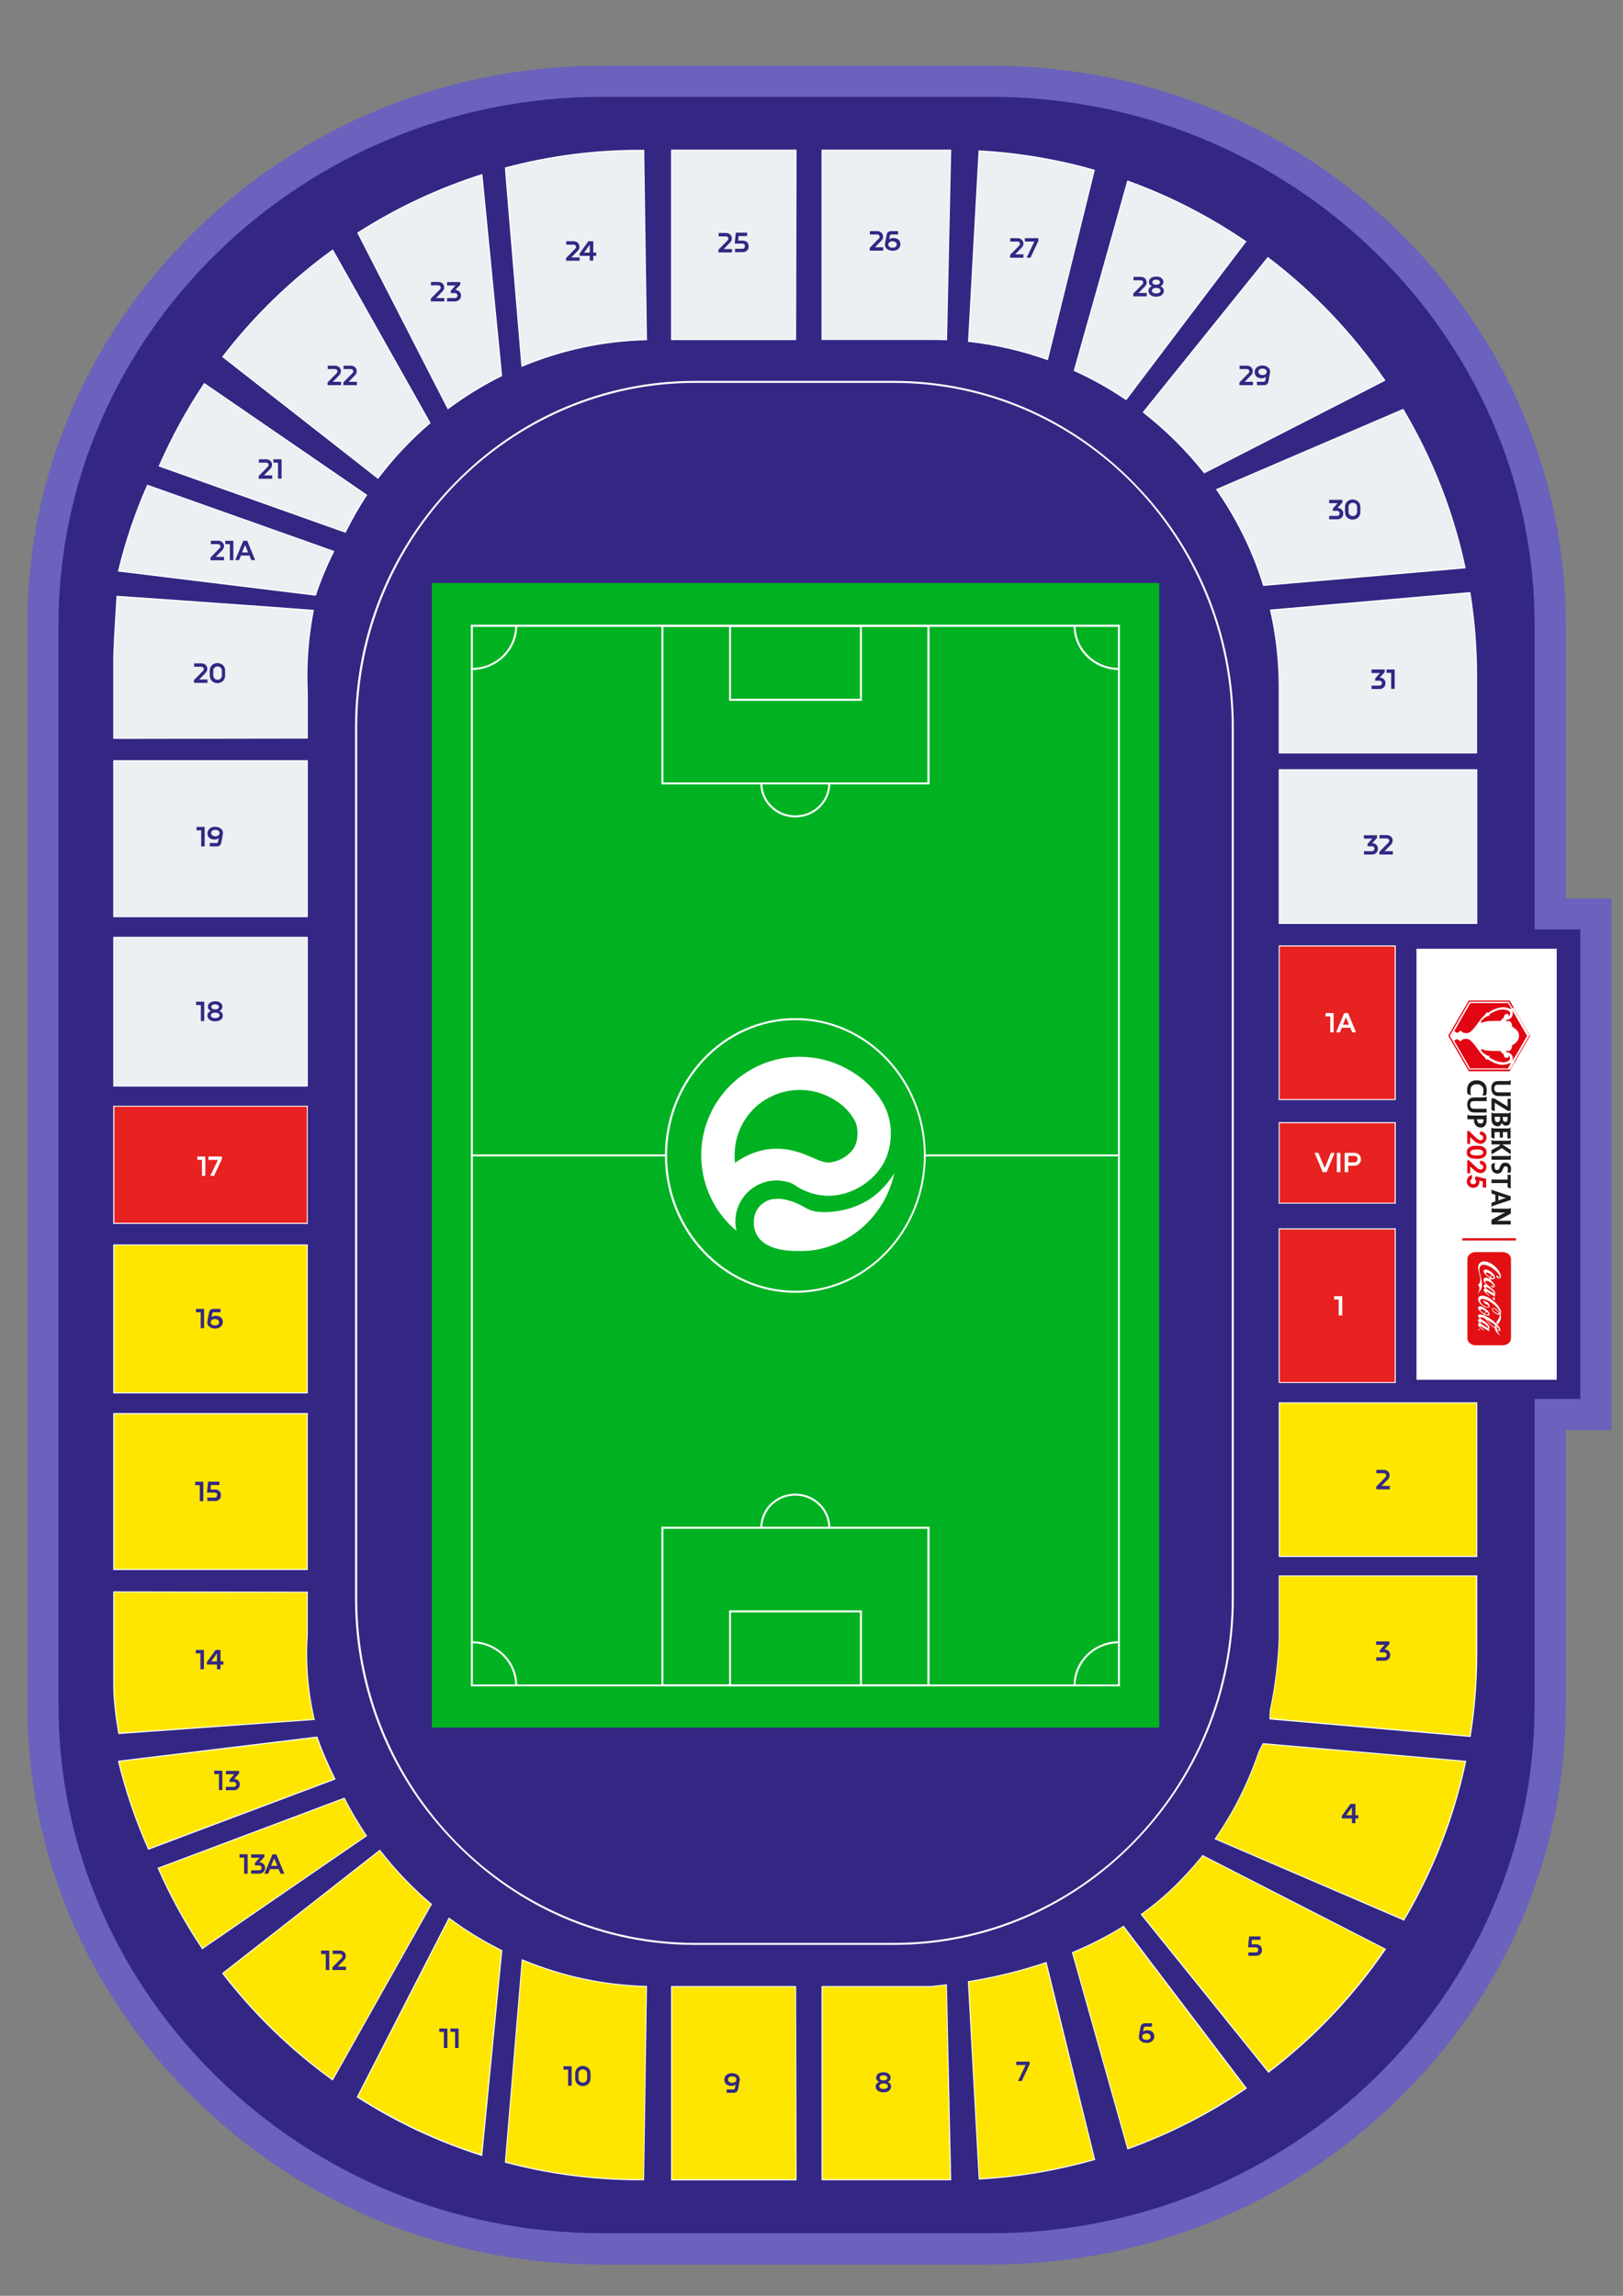 <?xml version="1.0" encoding="UTF-8"?>
<!DOCTYPE svg PUBLIC "-//W3C//DTD SVG 1.1//EN" "http://www.w3.org/Graphics/SVG/1.1/DTD/svg11.dtd">
<!-- Creator: CorelDRAW 2021.5 -->
<svg xmlns="http://www.w3.org/2000/svg" xml:space="preserve" width="210mm" height="297mm" version="1.1" style="shape-rendering:geometricPrecision; text-rendering:geometricPrecision; image-rendering:optimizeQuality; fill-rule:evenodd; clip-rule:evenodd"
viewBox="0 0 21000 29700"
 xmlns:xlink="http://www.w3.org/1999/xlink"
 xmlns:xodm="http://www.corel.com/coreldraw/odm/2003">
 <rect x="0" y="0" width="21000" height="29700" fill="#808080" stroke="none"/>
 <defs>
  <style type="text/css">
   <![CDATA[
    .fil4 {fill:none;fill-rule:nonzero}
    .fil8 {fill:#E20613}
    .fil5 {fill:#E21013}
    .fil6 {fill:white}
    .fil3 {fill:#00B222;fill-rule:nonzero}
    .fil7 {fill:#1D1D1B;fill-rule:nonzero}
    .fil1 {fill:#342783;fill-rule:nonzero}
    .fil0 {fill:#6A62BC;fill-rule:nonzero}
    .fil9 {fill:#E20613;fill-rule:nonzero}
    .fil10 {fill:#E82121;fill-rule:nonzero}
    .fil11 {fill:#EBF0F2;fill-rule:nonzero}
    .fil12 {fill:#FFE600;fill-rule:nonzero}
    .fil2 {fill:white;fill-rule:nonzero}
   ]]>
  </style>
 </defs>
 <g id="Слой_x0020_1">
  <g id="_1830579001664">
   <path class="fil0" d="M353.93 22057.74l0 -13974.22c0,-1927.41 776.12,-3741.68 2187.44,-5113.3 1407.35,-1367.65 3269.26,-2119.95 5244.3,-2119.95l5041.84 0c1975.05,0 3836.96,752.3 5244.3,2119.95 1409.33,1369.64 2187.45,3185.88 2187.45,5113.3l0 3539.21 591.52 0 0 6879.92 -591.52 0 0 3559.06c0,1927.41 -776.13,3741.68 -2187.45,5113.3 -1407.35,1367.65 -3269.25,2119.95 -5244.3,2119.95l-5041.84 0c-1975.04,0 -3838.93,-752.3 -5244.3,-2119.95 -1411.31,-1373.61 -2187.44,-3189.86 -2187.44,-5117.27zm19099.43 -13974.22c0,-3543.18 -2973.5,-6427.35 -6627.84,-6427.35l-5041.83 0c-3654.33,0 -6627.83,2884.17 -6627.83,6427.35l0 13976.2c0,3543.18 2973.5,6427.35 6627.83,6427.35l5041.84 0c3654.34,0 6627.83,-2884.17 6627.83,-6427.35l0 -4362.97 591.52 0 0 -5270.11 -591.52 0 0 -4343.12z"/>
   <path class="fil1" d="M19856.31 22057.74l0 -3960.02 591.52 0 0 -6074.03 -591.52 0 0 -3940.17c0,-3755.57 -3164.05,-6830.3 -7028.8,-6830.3l-5041.83 0c-3866.73,0 -7028.8,3072.74 -7028.8,6830.3l0 13976.2c0,3757.56 3164.05,6830.3 7028.8,6830.3l5041.83 0.01c3864.75,-1.99 7028.8,-3074.73 7028.8,-6832.29z"/>
   <path class="fil2" d="M4593.84 20680.17l0 -11272.67c0,-1190.99 458.53,-2314.48 1292.22,-3164.05 833.68,-849.58 1935.35,-1316.04 3104.49,-1316.04l2574.52 0c1169.15,0 2272.79,466.47 3106.48,1316.04 833.69,847.59 1292.22,1973.07 1292.22,3164.05l0 11272.68c0,1190.98 -458.53,2314.47 -1292.22,3164.05 -833.69,849.57 -1935.35,1316.04 -3106.48,1316.04l-2572.53 -0.01c-1169.15,0 -2272.8,-466.47 -3104.5,-1316.04 -833.69,-847.58 -1294.2,-1971.08 -1294.2,-3164.05zm11344.13 -11272.67c0,-2455.42 -1961.16,-4454.29 -4370.92,-4454.29l-2574.51 0c-2409.76,0 -4370.92,1998.87 -4370.92,4454.29l0 11272.67c0,2455.41 1961.16,4454.28 4370.92,4454.28l2574.52 0c2409.75,0 4370.91,-1998.87 4370.91,-4454.28l0 -11272.67z"/>
   <rect class="fil3" transform="matrix(-1.37814E-16 0.75 -0.75 -1.37814E-16 14999.5 7542.65)" width="19743.21" height="12549.19"/>
   <path class="fil2" d="M6092.5 21815.58l0 -13734.05 8398.42 0 0 13734.04 -8398.42 0.01zm25.8 -13706.25l0 13682.43 8346.81 0 0 -13682.43 -8346.81 0z"/>
   <path class="fil2" d="M8603.49 14947.56c0,-978.6 756.27,-1776.55 1687.23,-1776.55 930.95,0 1687.23,795.97 1687.23,1776.55 0,978.6 -756.28,1776.55 -1687.23,1776.55 -930.96,0 -1687.23,-795.97 -1687.23,-1776.55zm3350.64 0c0,-964.7 -746.35,-1750.75 -1661.42,-1750.75 -915.08,0 -1661.43,786.05 -1661.43,1750.75 0,964.7 746.35,1750.75 1661.43,1750.75 915.07,0 1661.42,-786.05 1661.42,-1750.75z"/>
   <line class="fil4" x1="11962.07" y1="14947.56" x2="14477.03" y2= "14947.56" />
   <rect class="fil2" transform="matrix(-1.37814E-16 0.75 -0.75 -1.37814E-16 14476.9 14934.6)" width="34.4" height="3352.27"/>
   <line class="fil4" x1="6104.4" y1="14947.56" x2="8615.39" y2= "14947.56" />
   <rect class="fil2" transform="matrix(-1.37814E-16 0.75 -0.75 -1.37814E-16 8615.58 14934.3)" width="34.4" height="3346.98"/>
   <path class="fil2" d="M8557.83 10147.9l0 -2064.38 3469.74 0 0 2064.38 -3469.74 0zm25.81 -2038.57l0 2012.76 3416.14 0 0 -2012.76 -3416.14 0z"/>
   <path class="fil2" d="M9433.21 9066.08l0 -982.56 1718.99 0 0 982.56 -1718.99 0zm25.8 -956.75l0 930.95 1667.38 0 0 -930.96 -1667.38 0.01z"/>
   <path class="fil2" d="M9838.14 10134l25.8 0c0,228.27 192.55,414.86 426.77,414.86 236.21,0 426.77,-186.59 426.77,-414.86l25.81 0c0,242.17 -202.47,440.67 -452.57,440.67 -250.11,-0.01 -452.58,-196.52 -452.58,-440.67z"/>
   <path class="fil2" d="M13891.46 8095.43l25.8 0c0,299.73 252.09,545.87 561.75,545.87l0 25.81c-325.53,0 -587.55,-256.07 -587.55,-571.68z"/>
   <path class="fil2" d="M6104.4 8667.11l0 -25.81c309.66,0 561.75,-244.16 561.75,-545.87l25.81 0c0,315.61 -264.01,571.68 -587.56,571.68z"/>
   <path class="fil2" d="M8557.83 21815.58l0 -2064.38 3469.74 0 0 2064.38 -3469.74 0zm25.81 -2038.57l0 2012.77 3416.14 -0.01 0 -2012.76 -3416.14 0z"/>
   <path class="fil2" d="M9433.21 21815.58l0 -982.57 1718.99 0 0 982.57 -1718.99 0zm25.8 -956.77l0 930.96 1667.38 0 0 -930.96 -1667.38 0z"/>
   <path class="fil2" d="M9838.14 19763.11c0,-242.17 202.48,-440.67 452.58,-440.67 250.11,0 452.57,198.49 452.57,440.67l-25.81 0c0,-228.28 -192.54,-414.86 -426.76,-414.86 -236.21,0 -426.77,186.58 -426.77,414.86l-25.81 0z"/>
   <path class="fil2" d="M13891.46 21803.66c0,-315.61 264.01,-571.67 587.56,-571.67l0 25.81c-309.66,0 -561.75,244.15 -561.75,545.86l-25.81 0z"/>
   <path class="fil2" d="M6104.4 21257.8l0 -25.81c323.55,0 587.56,256.06 587.56,571.67l-25.8 0c-0.01,-301.72 -252.1,-545.86 -561.76,-545.86z"/>
   <path class="fil2" d="M11477.73 14383.83c-11.91,-31.76 -25.8,-63.52 -41.68,-93.29 -35.73,-63.52 -75.43,-123.07 -123.07,-178.65 -77.41,-91.31 -168.72,-172.69 -271.94,-236.21l0 0 -3.97 -1.99 -15.88 -9.92c-115.13,-71.46 -240.18,-125.06 -371.19,-156.82 -99.25,-23.81 -200.48,-35.73 -301.72,-35.73 -442.65,0 -847.58,224.3 -1081.81,599.46 -11.91,19.85 -23.82,37.72 -33.74,57.57 -299.73,539.91 -164.75,1208.85 295.76,1593.93 -7.94,-37.71 -13.9,-77.42 -13.9,-119.1 0,-293.77 238.2,-531.97 531.97,-531.97 81.39,0 160.79,23.82 160.79,23.82 79.39,25.81 83.37,49.63 172.69,93.29 67.49,33.75 190.56,81.38 341.41,81.38 0,0 35.74,0 73.45,-3.96 283.85,-29.78 551.82,-220.34 664.96,-472.43 81.39,-184.6 89.33,-418.82 17.87,-609.38zm-412.88 434.71c-23.82,55.57 -69.47,105.2 -129.02,144.9 -57.56,39.7 -127.04,65.5 -186.59,73.45 -9.92,1.99 -19.85,1.99 -27.79,1.99 -59.55,0 -115.13,-21.83 -208.42,-63.52 -121.08,-51.61 -271.94,-115.13 -464.48,-115.13 -109.18,0 -216.37,21.83 -321.57,63.52 -77.42,31.75 -150.86,71.46 -216.37,119.1 -19.85,-174.68 13.89,-353.33 99.25,-508.16l0 0c5.95,-11.91 13.89,-25.8 21.83,-37.71 39.7,-63.52 87.34,-121.09 138.95,-170.71 51.61,-47.63 109.17,-89.32 172.69,-123.06 123.07,-67.49 264.01,-103.22 404.94,-103.22 67.49,0 134.98,7.94 200.48,23.82 83.37,19.85 162.77,53.6 236.21,97.27l23.82 15.88 25.81 15.88 1.99 0c55.57,37.72 105.2,83.37 146.88,132.99 27.79,33.75 53.6,71.46 75.43,109.18 5.96,11.91 11.91,23.82 15.88,35.73 29.79,89.3 27.8,204.43 -9.92,287.8z"/>
   <path class="fil2" d="M11569.04 15181.79l-1.99 11.91c-15.88,71.46 -37.72,138.95 -65.5,206.44 -27.79,67.49 -59.56,131.01 -99.25,192.55 -11.91,19.85 -23.82,37.71 -37.71,55.57l-3.97 5.96c-190.56,269.95 -474.41,452.57 -801.94,514.11 -23.82,3.97 -75.42,11.91 -146.88,13.89 -133,3.97 -478.38,15.88 -609.39,-190.56 -7.94,-13.89 -57.56,-91.31 -47.64,-192.54 0,-160.78 129.03,-289.81 289.81,-289.81 95.28,-11.91 242.16,47.64 242.16,47.64 134.98,55.58 160.78,99.25 275.91,117.11 9.93,1.99 35.74,3.97 75.43,5.96 55.58,1.99 252.09,1.99 452.57,-83.37 224.32,-89.32 377.16,-254.08 478.39,-414.86z"/>
   <rect class="fil2" transform="matrix(-1.37814E-16 0.75 -0.75 -1.37814E-16 20127.6 12286.7)" width="7397.75" height="2383.9"/>
   <path class="fil2" d="M18327.88 17847.61l0 -5573.81 1814.27 0 0 5575.79 -1814.27 0 0 -1.98zm25.8 -5548.01l0 5522.21 1762.66 0 0 -5522.21 -1762.66 0z"/>
   <path class="fil5" d="M19550.62 16287.42l0 1026.23c0,49.63 -47.64,89.33 -105.2,89.33l-353.33 0c-57.56,0 -105.2,-39.71 -105.2,-89.33l0 -1026.23c0,-49.63 47.64,-89.32 105.2,-89.32l353.33 0c57.56,0 105.2,39.69 105.2,89.32z"/>
   <g>
    <path class="fil6" d="M19187.37 17113.17c15.88,7.94 31.76,17.86 49.63,35.73 17.86,15.89 19.85,23.82 19.85,27.79l-3.97 3.97 -1.99 0c-9.92,-5.96 -57.56,-33.74 -71.46,-43.67l-13.89 -9.92 -11.92 -13.9 0 -5.96c3.97,-7.93 15.89,-3.96 33.75,5.96l0 0zm27.79 -115.13l-1.99 -3.97c0,-3.97 7.94,-17.86 21.83,-17.86 13.9,0 27.79,19.85 21.83,27.79l-27.78 1.99 -13.89 -7.95zm-11.91 -5.96c0,0 -13.89,-7.93 -23.82,-15.88 -11.91,-7.94 -27.79,-23.82 -23.82,-33.74 5.96,-15.89 37.72,1.99 53.6,11.91 15.88,9.93 17.86,11.91 17.86,11.91l0 0 -11.91 9.93 -11.91 15.87 0 0zm-63.52 210.41l1.99 1.99 1.99 -3.97 0 -3.97 -3.97 0 -0.01 5.95zm-9.92 5.96l0 -3.97 5.95 -3.97 0 -3.97 -5.95 0 0 -3.97 15.88 0 0 7.94 0 3.96 -3.97 1.99 -3.97 -3.97 -7.94 5.96zm7.94 3.97l11.91 -11.91 -11.91 -11.92 -11.91 11.92 11.91 11.91zm0 -25.81l13.89 13.9 -13.89 13.89 -13.89 -13.89 13.89 -13.9zm180.63 -101.23c-41.68,-33.74 -103.21,-63.52 -103.21,-63.52l-3.97 -9.92 0 -5.96 0 0c0,0 53.59,29.78 61.53,0 5.96,-27.79 -45.65,-77.42 -83.37,-95.28 -25.81,-11.91 -57.57,-19.85 -63.52,1.99 -7.94,21.83 31.75,59.55 43.67,69.47 11.91,9.92 31.75,19.85 31.75,19.85l0 7.94 1.99 7.93c0,0 -9.92,-3.96 -21.83,-7.93 -23.82,-7.94 -55.58,-13.9 -57.56,11.91 0,17.86 29.77,41.68 29.77,41.68 0,0 -27.79,-5.95 -29.77,15.89 -1.99,15.88 23.82,39.7 23.82,39.7 0,0 -21.84,-5.96 -23.82,11.91 -1.99,13.9 15.88,33.75 33.74,51.61 19.85,17.86 41.68,31.76 41.68,31.76l0 -9.93c0,0 -35.73,-23.82 -45.65,-39.7 -7.93,-13.89 3.97,-7.94 11.92,-3.97l103.21 61.53 0 -29.77 -7.94 -3.97c0,0 11.92,-5.96 11.92,-15.88 0,-17.87 -13.9,-35.74 -37.72,-57.57 -17.86,-15.88 -55.57,-39.7 -55.57,-39.7 0,0 -29.78,-19.85 -27.79,-29.78 3.97,-15.88 65.5,13.9 65.5,13.9 0,0 9.93,15.88 27.79,37.71 11.91,13.9 25.81,27.79 39.7,41.68 11.92,11.92 29.78,27.79 49.63,41.69l-1.99 -11.92c-15.88,-11.91 -31.76,-25.8 -43.67,-37.71 -17.86,-17.86 -31.76,-33.75 -41.68,-43.67 -7.94,-11.92 -13.9,-17.86 -13.9,-17.86 0,0 43.67,21.83 91.31,55.57 47.64,35.74 91.31,83.37 71.46,81.39 -5.95,-1.99 -13.89,-3.97 -25.8,-9.93l3.96 11.91c17.87,7.94 31.76,11.92 35.74,5.96 19.83,-29.76 -51.63,-95.27 -91.33,-129.01zm-15.88 -553.81l-13.89 -5.95 -1.99 -1.99c0,-1.99 3.97,-19.85 19.85,-19.85 13.89,0 27.79,19.85 21.83,27.79l-25.8 0zm-23.82 -11.91c0,0 -17.86,-9.93 -27.79,-17.86 -11.91,-7.94 -27.79,-25.81 -23.82,-33.75 5.96,-15.88 37.72,1.99 53.6,11.91 15.88,9.93 17.86,11.92 17.86,11.92l0 0 -11.91 11.91 -7.94 15.87 0 0zm-19.85 142.92c15.88,7.93 31.76,19.85 51.61,35.73 19.85,15.88 21.83,23.82 19.85,27.79l-3.97 3.97c0,0 -59.55,-33.75 -75.43,-45.65l-13.89 -9.93 -11.92 -13.89 0 -5.96c3.97,-5.96 17.87,-1.99 33.75,7.94zm85.35 -131.01c7.94,-29.77 -41.68,-77.41 -83.37,-97.26 -25.81,-11.92 -55.58,-17.87 -63.52,3.96 -7.94,21.84 31.76,59.56 43.67,69.48 11.91,9.92 35.73,23.82 35.73,23.82l1.99 7.93 1.99 7.94c0,0 -9.93,-5.96 -19.85,-9.93 -11.92,-5.95 -51.61,-21.83 -63.52,9.93 -11.92,29.78 35.73,71.46 37.71,73.45 0,0 -31.76,-11.92 -37.71,5.95 -5.96,21.84 21.83,45.66 21.83,45.66 0,0 -19.85,-3.97 -21.83,11.91 -3.97,29.78 73.44,83.37 73.44,83.37l0 -9.92c0,0 -33.74,-27.79 -41.68,-39.71 -7.94,-11.91 5.96,-7.93 11.91,-3.96l103.22 61.53 0 -29.78 -5.96 -3.97c0,0 9.93,-5.95 7.94,-15.88 -1.99,-29.77 -49.63,-65.5 -71.46,-81.38 -21.83,-15.89 -61.53,-49.63 -55.58,-67.49 7.94,-19.85 43.68,0 65.51,11.91 23.82,13.89 45.65,39.7 45.65,49.63 0,11.91 -9.93,7.94 -9.93,7.94l-7.93 -15.89 -19.86 -3.97 7.94 21.84c25.81,17.86 39.7,3.96 41.68,-7.94 3.97,-29.78 -33.74,-55.58 -47.63,-75.43 -9.93,-13.89 -7.94,-19.85 -7.94,-19.85 0,0 51.61,13.9 57.56,-13.89zm17.87 454.56c-19.85,-7.94 -31.75,-19.85 -41.68,-29.78 -13.89,-13.89 -11.91,-21.83 -9.93,-25.81 5.96,-9.92 31.76,3.97 55.58,23.82 23.82,21.83 29.78,39.71 29.78,39.71 -0.01,-1.99 -11.92,1.98 -33.75,-7.94zm-236.21 -180.63c0,45.65 51.6,91.31 95.28,105.2 41.68,15.88 53.59,-1.99 53.59,-15.88 -1.99,-15.88 -13.89,-41.68 -43.67,-55.58 -29.78,-13.89 -47.64,-13.89 -47.64,-13.89 0,0 7.94,7.93 17.86,19.85 7.94,11.91 11.92,19.85 11.92,19.85 0,0 9.92,1.99 21.83,7.94 11.91,5.95 21.83,13.89 25.81,23.82 5.95,21.83 -33.75,9.92 -57.57,-3.97 -13.89,-7.94 -51.61,-37.72 -51.61,-63.52 0,-25.81 23.82,-29.78 47.64,-23.82 21.84,5.95 51.61,11.91 103.22,49.62 51.61,37.72 83.37,77.42 97.27,99.25 13.89,23.82 7.93,33.75 7.93,33.75 0,0 -17.86,-29.78 -41.68,-47.64 -21.83,-15.89 -45.65,-25.81 -57.56,-17.87 -11.92,7.94 -11.92,33.75 29.77,61.54 39.71,27.79 63.52,21.83 63.52,21.83l1.99 5.96c1.99,13.89 -1.99,23.82 -9.92,41.68 -9.93,17.86 -23.82,33.74 -35.74,57.56l23.82 23.82c15.89,-31.75 37.72,-55.57 39.71,-85.35 1.98,-25.81 -7.94,-47.64 -7.94,-47.64 0,0 11.91,-7.94 7.94,-33.75 -3.97,-25.8 -35.74,-103.21 -140.93,-168.72 -101.25,-65.5 -156.82,-35.73 -154.84,5.96zm0 -410.89c0,45.65 25.8,101.24 27.78,158.8 0,35.74 -11.91,57.57 -31.75,69.47 0,0 19.85,11.92 19.85,37.72 1.99,25.8 -5.96,53.59 -21.83,75.42 11.91,-7.93 27.79,-29.77 37.71,-47.63 11.91,-17.87 17.86,-41.69 17.86,-69.48 0,-69.47 -33.74,-144.9 -33.74,-196.51 0,-59.55 45.65,-63.52 71.46,-59.55 55.57,9.92 107.19,49.62 134.98,73.44 27.79,25.81 49.63,51.61 55.58,73.45 5.95,21.83 -11.92,19.85 -13.9,17.86l-1.99 -11.91c-3.97,-3.97 -9.92,-11.91 -17.86,-11.91 -13.89,0 -17.86,17.86 13.89,31.75 19.86,9.93 35.74,-5.95 35.74,-17.86 1.99,-15.88 -3.97,-41.68 -23.82,-73.45 -33.75,-53.59 -109.17,-125.05 -194.53,-127.03 -49.63,3.97 -75.43,35.73 -75.43,77.42zm240.18 772.15c-7.94,-7.94 -15.88,-13.89 -25.81,-21.83 -9.92,49.63 19.85,91.31 47.64,115.13 15.89,13.89 29.78,21.83 29.78,21.83 0,0 -15.88,-13.89 -27.79,-33.75 -13.89,-23.82 -25.81,-53.58 -23.82,-81.38zm-23.82 -345.38l0 -27.79 -25.81 -15.88 0 27.79 25.81 15.88z"/>
   </g>
   <path class="fil7" d="M19387.85 15685.97c19.85,0 37.72,0 53.6,0 15.88,0 27.79,0 39.7,-1.99 -11.91,3.97 -21.83,9.93 -29.78,13.9l-23.81 11.91 -129.03 69.47 0 61.53 248.12 0.01 0 -47.64 -77.41 0c-23.82,0 -43.67,0 -61.54,0 -17.86,0 -31.75,1.99 -41.68,1.99 9.93,-3.97 19.85,-9.92 29.78,-13.89 9.92,-5.96 19.85,-9.93 29.77,-15.89l123.07 -65.5 0 -75.43 -15.88 9.93 -9.93 1.99 -9.92 0 -176.66 -0.01 -9.93 0 -9.93 -1.99 -9.92 -3.97 -5.96 -5.95 0 59.55 87.34 0 0 1.98zm-89.32 -71.46l11.91 -9.92c5.96,-3.97 13.9,-5.96 21.84,-9.93l214.37 -71.46 0 -47.64 -214.37 -71.46c-19.85,-5.95 -31.76,-11.91 -33.75,-19.85l0 55.58 49.63 15.88 0 87.34 -49.63 15.88 0 55.58zm150.86 -127.03l21.83 5.95 19.85 3.97 0 0 -19.85 3.97 -19.85 5.96 -63.52 21.83 0 -63.52 61.54 21.84zm57.56 -180.64l0 53.6 39.7 15.88 0 -178.65 -39.7 0 0 61.53 -208.42 0 0 45.66 208.42 0 0 1.98zm-210.41 -218.34c0,29.77 7.94,53.59 21.83,69.47 13.9,15.88 31.76,23.82 55.58,23.82 19.85,0 35.73,-5.96 47.64,-15.88l11.91 -13.9 9.93 -21.83 7.94 -19.85 5.95 -9.93c5.96,-7.93 13.9,-13.89 23.82,-13.89l21.84 9.92c5.95,7.94 7.93,17.87 7.93,29.78l-1.99 21.83 -5.95 21.83 41.7 0.01 3.96 -21.83 1.99 -17.86c1.99,-27.79 -5.95,-49.63 -17.86,-65.51 -13.89,-15.88 -31.76,-23.81 -53.6,-23.81 -23.82,0 -39.7,5.95 -51.6,19.85l-9.93 15.88c-3.97,5.96 -7.94,15.88 -11.91,25.81l-5.96 13.89 -5.96 9.93c-5.95,5.95 -13.89,9.92 -23.82,9.92 -21.83,0 -31.75,-13.89 -31.75,-41.68 0,-23.82 1.98,-41.68 7.93,-53.6l-43.67 17.87c-3.96,-0.02 -5.95,11.89 -5.95,29.76zm250.11 -83.38l0 -61.53 -15.88 9.93 -9.92 1.98 -9.93 0 -212.39 0 0 47.64 248.12 0 0 1.98zm-138.95 -198.49l0 5.96 -11.91 13.89 -97.27 51.61 0 55.58 119.1 -71.46 9.93 -5.96 3.97 -3.97 115.13 79.4 0 -55.58 -109.18 -71.46 109.18 0 0 -59.55 -15.88 9.92 -9.92 1.99 -9.93 0 -176.66 0 -9.93 0 -9.92 -1.99 -15.89 -9.92 0 59.55 109.18 0 0 1.99zm-109.17 -91.31l39.7 17.86 0 -87.34 67.49 0.01 0 71.46 39.7 0 0 -71.46 59.55 0 0 81.38 39.7 0 0 -140.93 -15.89 9.92 -9.92 1.99 -9.93 0 -176.65 0 -21.84 -3.97 -7.93 -3.97 -5.96 -3.97 -0.01 129.02 1.99 0zm41.68 -267.97l69.48 0 0 17.86c0,15.88 -1.99,27.79 -5.95,37.71 -5.96,9.93 -13.9,13.9 -27.79,13.9 -9.93,0 -19.85,-3.97 -25.81,-11.92 -5.96,-7.93 -9.93,-19.85 -9.93,-33.74l0 -23.81zm166.74 25.8c0,25.81 -9.92,39.71 -27.79,39.71 -11.91,0 -19.85,-3.97 -25.8,-9.93l-5.96 -13.89 -1.99 -21.84 0 -17.86 61.54 -0.01 0 23.82zm-75.43 51.61c3.97,11.92 11.92,19.85 21.84,27.79 9.92,7.94 21.83,9.93 33.74,9.93 39.7,0 59.55,-27.79 59.55,-81.39l0 -93.29 -15.88 9.93 -19.85 3.96 -176.66 0 -9.93 0 -9.92 -1.98 -15.89 -9.93 0 83.37c0,33.75 7.94,59.56 25.81,75.43 13.9,13.9 31.76,21.83 51.61,21.83 13.89,0 25.81,-3.97 35.73,-9.92 9.93,-11.91 15.89,-21.83 19.85,-35.73l0 0zm-132.99 -315.61l0 150.85 41.68 15.89 0 -67.49 0 -17.87 0 -11.9 0 -7.94 0 -5.96 9.93 7.94 9.92 5.96 148.88 91.31 37.71 -0.01 0 -154.83 -39.7 0.01 0 65.5 0 13.89 0 9.93 0 5.95 0 5.96 -11.91 -7.94 -11.92 -7.93 -148.87 -91.31 -35.72 -0.01zm87.34 -224.3c-59.55,0 -89.32,31.75 -89.32,93.29 0,33.74 7.94,59.55 25.81,77.41 15.88,15.89 37.71,23.82 63.52,23.82l160.77 0.01 0 -47.64 -158.8 0c-35.73,0 -53.59,-15.88 -53.59,-49.63 0,-17.86 3.97,-31.75 13.89,-39.7 7.94,-5.96 21.83,-9.92 39.7,-9.92l158.8 0 0 -59.56 -13.89 7.94 -21.83 3.97 -125.06 0.01z"/>
   <path class="fil7" d="M19111.94 14479.11l83.38 0 0 9.93c0,31.75 -13.9,45.65 -39.71,45.65 -13.89,0 -23.82,-3.97 -31.75,-13.9 -7.94,-9.92 -11.92,-21.83 -11.92,-35.73l0 -5.95zm123.07 -59.55l-15.88 9.92 -9.93 1.99 -9.92 0 -176.66 0 -21.83 -3.97 -7.94 -3.97 -5.96 -3.96 0 59.55 85.35 -0.01 0 9.93c0,29.77 7.94,53.59 25.81,71.46 15.88,15.88 35.73,25.8 61.53,25.8 23.82,0 43.67,-7.93 55.58,-25.8 13.89,-15.89 19.85,-39.71 19.85,-69.48l0 -71.46zm-160.78 -222.32c-59.55,0 -89.32,31.76 -89.32,93.29 0,33.75 7.93,59.56 25.8,77.42 15.89,15.88 37.72,23.82 63.53,23.82l160.77 0 0 -47.64 -158.79 0c-35.74,0 -53.6,-15.88 -53.6,-49.63 0,-17.86 3.97,-31.75 13.89,-39.7 7.94,-5.96 21.84,-9.93 39.71,-9.93l158.79 0.01 0 -59.55 -13.89 7.94 -21.84 3.97 -125.05 0zm-91.31 -97.26c0,23.82 1.99,41.68 5.96,51.6l45.65 19.86c-5.96,-15.89 -7.94,-37.72 -7.94,-63.53 0,-55.57 27.79,-81.38 85.35,-81.38 23.82,0 45.65,7.94 59.56,21.83 15.88,13.89 23.82,33.75 23.82,57.57 0,21.83 -3.97,43.67 -13.9,65.5l45.65 0c3.97,-11.92 5.96,-21.83 7.94,-33.75 1.99,-9.92 1.99,-21.83 1.99,-31.75 0,-41.69 -11.92,-73.45 -37.72,-97.27 -23.82,-21.83 -53.59,-33.75 -93.29,-33.75 -33.74,0 -61.53,9.93 -85.35,29.78 -23.83,21.85 -37.72,53.6 -37.72,95.29z"/>
   <rect class="fil5" transform="matrix(-1.37814E-16 0.75 -0.75 -1.37814E-16 19614.8 16018)" width="39.69" height="926.04"/>
   <path class="fil8" d="M19665.75 13627.55l132.99 -228.27 -132.99 -228.27 -132.99 -228.27 -528 0 -133 228.27 -132.99 228.27 132.99 228.27 133 230.26 528 0 132.99 -230.26zm-653.06 212.4l-127.03 -220.34 -127.04 -220.33 127.04 -220.33 127.03 -220.34 508.16 0.01 45.65 79.4 -13.9 7.93 -39.7 -69.47 -488.3 0 -121.09 210.41 -121.08 212.39 1.99 1.99 35.73 -63.52c5.96,9.92 21.83,19.85 31.76,21.83 15.88,3.97 23.82,-7.94 33.74,-17.87l15.88 -7.93 15.89 11.91c11.91,13.9 17.86,15.88 35.73,17.86 15.88,1.99 31.76,1.99 47.64,-1.98 49.63,-11.92 132.99,-146.89 166.74,-184.61 11.91,-13.89 23.82,-27.78 35.73,-39.7l17.86 -17.86 15.89 -25.81c9.92,-1.99 5.95,17.87 19.85,7.94l23.82 -15.88c15.88,-9.93 31.75,-19.85 49.62,-25.81 33.75,-15.88 83.38,-29.78 121.09,-29.78 23.82,0 41.68,3.97 63.52,11.92 17.86,5.95 27.79,11.91 39.7,7.93l1.97 0.02 0 -1.99 1.98 0 0 0 1.99 0 0 -1.99 1.98 0 0 -1.99 1.99 0.01 0 -1.99 1.98 0 1.99 -1.98 1.98 0 1.99 -1.98 1.98 0 0 -1.99 1.99 0 7.94 -3.97 1.98 0 0 -1.99 3.97 1.99 1.98 1.99 1.99 1.98 0 1.99 0 0 1.99 1.99 0 3.97 -1.99 1.99 0 3.97 0 1.98 0 1.99 -1.99 1.99 0 0 -1.98 1.99 0 1.99 -1.99 1.99 -11.91 11.91 1.98 1.99 0 -1.99 2 -0.03 0 -1.99 1.98 0 0 -1.99 1.99 0 0 -1.98 1.99 -1.99 -0.01 0 0 -1.98 1.99 -1.99 0 -1.99 1.98 0.01 1.99 -1.99 0 -1.99 1.99 -1.99 69.47 119.1 127.04 220.34 -127.04 220.33 -69.47 119.1 -1.99 -1.99 0 1.99 1.98 0.01 0 1.98 1.98 0 0 1.99 1.99 -0.01 0 1.99 1.99 0 0 1.99 1.98 0 0 3.97 0 5.96 0 3.96 0 3.97 -13.89 -1.99 -1.99 -1.98 -1.99 1.98 0 1.99 -43.67 77.42 -528 0 0 3.97z"/>
   <path class="fil8" d="M19568.49 13724.82l3.96 -9.93c1.99,-15.88 1.99,-35.73 -3.96,-51.61 -3.97,-15.88 -19.86,-29.77 -33.75,-39.7 -9.93,-5.95 -17.86,-9.92 -27.79,-9.92 -15.88,-3.97 -19.85,1.98 -19.85,-17.87l41.69 0c9.93,-9.92 15.88,-3.96 23.82,-21.83 3.97,-9.92 9.93,-23.82 11.91,-33.74 3.97,-23.82 -1.98,-17.87 17.87,-27.79 9.92,-3.97 19.85,-9.93 27.79,-19.85l11.91 -11.92c19.85,-21.83 31.76,-47.64 31.76,-77.41l0 -1.99c1.98,-29.78 -9.93,-57.56 -31.76,-77.42l-11.91 -11.91c-9.93,-7.94 -17.87,-13.89 -27.79,-19.85 -19.85,-9.93 -11.92,-5.96 -17.87,-27.79 -1.98,-11.91 -5.95,-23.82 -11.91,-33.74 -9.93,-17.87 -13.89,-11.92 -23.82,-21.84l-41.69 0.01c1.99,-19.85 3.97,-13.89 21.83,-17.86 9.93,-1.99 17.87,-3.97 25.81,-11.91 13.89,-7.94 29.78,-23.82 33.75,-39.71 3.96,-13.89 7.93,-33.74 3.96,-49.62l-3.96 -13.9 0 -1.99 1.98 0 65.51 115.13 123.06 212.39 -123.06 212.39 -67.49 111.18z"/>
   <path class="fil8" d="M19022.62 13822.08l488.3 0 37.71 -67.49c-11.91,-3.97 -21.83,1.98 -37.71,7.93 -21.83,7.94 -39.7,11.92 -63.52,11.92 -35.73,1.99 -87.34,-11.92 -121.09,-27.79 -17.86,-7.94 -33.74,-17.86 -49.63,-25.81l-23.82 -15.88c-13.89,-11.91 -11.91,7.94 -21.83,5.96l-13.89 -23.82 -17.86 -19.85c-11.92,-11.92 -23.82,-25.81 -35.74,-37.72 -33.74,-37.71 -117.11,-174.67 -166.73,-186.59 -15.89,-3.97 -31.76,-3.97 -49.63,-1.99 -17.87,1.99 -23.82,3.97 -35.74,17.87l-15.88 11.91 -15.88 -9.92c-11.91,-9.93 -19.85,-19.86 -33.75,-15.89 -9.92,1.99 -23.82,11.92 -29.77,19.85l83.37 144.91 123.09 212.4z"/>
   <path class="fil8" d="M19528.79 13714.89c7.94,-9.92 9.93,-19.85 9.93,-31.75l-11.92 -29.78c-7.93,9.92 0,23.82 -25.81,31.76 -13.89,3.96 -29.77,-5.96 -37.71,-17.87 -9.92,-17.86 -1.99,-27.79 -19.85,-37.71 -15.88,-9.93 -17.86,-13.9 -25.81,-31.76 -19.85,-1.99 -47.64,-1.99 -67.49,-1.99 -23.82,0 -45.65,0 -67.49,-1.98 -19.85,0 -43.67,-1.99 -63.52,-5.96l-51.61 -15.88 -5.96 13.89 7.94 11.91 21.83 21.84c11.92,11.91 33.75,25.8 49.63,33.74 9.93,5.96 31.76,3.97 33.75,9.93 3.97,11.91 -23.82,5.95 3.97,21.83 17.86,9.92 35.73,19.85 55.57,29.77 39.7,17.87 95.28,31.76 138.95,25.81 13.91,-3.97 43.69,-9.92 55.6,-25.8z"/>
   <path class="fil8" d="M19165.54 13230.56l-3.97 -13.89 7.94 -13.9 21.83 -19.85c11.91,-13.89 33.74,-27.79 49.63,-35.73 9.92,-3.97 31.75,-3.97 33.74,-7.94 3.97,-11.91 -23.82,-5.96 3.97,-21.83 17.86,-9.93 35.73,-21.83 53.6,-29.78 41.68,-19.85 95.28,-33.74 138.95,-25.8 17.86,1.98 47.64,9.92 59.55,23.81 7.94,9.93 9.92,21.84 9.92,33.75l-11.91 29.78c-7.94,-9.93 0,-23.82 -25.81,-31.76 -13.89,-3.97 -29.77,3.97 -37.71,17.86 -9.93,17.87 -1.99,27.79 -19.85,39.7 -15.88,9.93 -17.86,13.9 -25.81,31.76 -21.83,1.99 -47.64,0 -69.47,0 -21.83,1.99 -45.65,1.99 -67.49,1.99 -19.85,0 -41.68,1.99 -61.53,7.94l-55.58 13.89z"/>
   <path class="fil9" d="M19229.05 15249.28l0 113.14 -43.66 0 0 -79.4 -45.65 -9.92 1.99 7.94 0 7.93c0,21.83 -7.94,39.7 -21.84,55.58 -15.88,13.89 -33.74,21.83 -57.56,21.83 -23.82,0 -43.67,-7.94 -59.55,-23.82 -15.89,-15.88 -23.82,-35.73 -23.82,-59.55 0,-19.85 5.95,-37.72 17.86,-53.6 11.91,-15.88 27.79,-23.82 49.63,-29.77l0 49.62 -17.87 13.9 -5.95 19.85c0,9.92 3.97,19.85 11.91,25.81 7.94,7.93 15.88,9.92 27.79,9.92 11.91,0 19.85,-3.97 27.79,-9.92 7.94,-5.96 9.92,-13.9 9.92,-23.82l-3.96 -15.89 -11.92 -13.89 7.94 -37.71 136.95 31.77zm-79.39 -188.58l0 -45.65c25.8,1.99 47.64,9.93 61.53,23.82 15.88,15.88 21.83,35.73 21.83,59.55 0,13.9 -3.97,27.79 -9.92,39.7 -5.96,11.92 -15.89,19.86 -27.79,27.79 -11.92,5.96 -23.82,9.93 -35.74,9.93 -13.89,0 -29.77,-3.97 -47.64,-11.92 -15.88,-7.93 -35.73,-23.81 -59.55,-45.65l-29.77 -27.78 0 87.34 -37.7 -0.01 0 -168.73 21.83 0 77.41 75.43c17.87,17.86 33.75,29.78 43.67,35.73 11.92,5.96 21.84,9.93 29.78,9.93 9.93,0 17.86,-3.97 23.82,-9.93 5.96,-5.95 9.93,-13.89 9.93,-23.82 0,-9.92 -3.97,-17.86 -11.92,-25.8 -5.95,-5.95 -15.88,-7.94 -29.77,-9.93zm41.68 -152.83l-7.94 -19.86c-5.96,-5.95 -13.89,-9.92 -25.81,-13.89 -11.91,-3.97 -29.77,-3.97 -53.59,-3.97 -29.78,0 -51.61,3.97 -63.52,11.91 -11.92,7.94 -17.87,15.89 -17.87,27.79 0,11.92 5.96,19.85 15.89,25.81 13.89,7.94 35.73,11.91 67.49,11.91 31.75,0 53.59,-3.96 65.5,-9.92 13.9,-9.94 19.85,-17.88 19.85,-29.78zm43.67 -1.99c0,17.86 -3.97,33.74 -13.89,45.65 -7.94,11.91 -21.84,21.83 -39.71,29.77 -17.86,7.94 -43.67,9.93 -75.42,9.93 -31.76,0 -57.57,-3.97 -75.43,-9.93 -17.87,-7.93 -31.76,-15.88 -39.7,-27.78 -7.94,-11.92 -11.92,-27.79 -11.92,-45.65 0,-17.87 3.97,-33.75 11.92,-45.66 7.93,-11.91 21.83,-21.83 39.7,-29.77 17.86,-7.94 41.68,-9.93 73.44,-9.93 45.66,0 77.42,5.96 97.27,19.85 23.81,15.88 33.74,37.71 33.74,63.52zm-85.35 -224.31l0 -45.65c25.8,1.99 47.64,9.93 61.53,23.82 15.88,15.88 21.83,35.74 21.83,59.56 0,13.89 -3.97,27.78 -9.92,39.7 -5.96,11.91 -15.89,19.85 -27.79,27.79 -11.92,5.95 -23.82,9.92 -35.74,9.92 -13.89,0 -29.77,-3.97 -47.64,-11.91 -15.88,-7.94 -35.73,-23.82 -59.55,-45.65l-29.77 -27.79 0 87.34 -37.7 -0.01 0 -168.72 21.83 0 77.41 75.42c17.87,17.87 33.75,29.78 43.67,35.74 11.92,5.95 21.84,9.92 29.78,9.92 9.93,0 17.86,-3.97 23.82,-9.92 5.96,-5.96 9.93,-13.9 9.93,-23.82 0,-9.93 -3.97,-17.87 -11.92,-25.81 -5.95,-5.96 -15.88,-9.93 -29.77,-9.93z"/>
   <path class="fil2" d="M16545.37 15570.84l0 -1054.02 1514.54 0 0 1054.03 -1514.54 -0.01zm25.8 -1026.23l0 1002.42 1462.93 -0.01 0 -1002.41 -1462.93 0z"/>
   <path class="fil2" d="M16545.37 17891.28l0 -2000.86 1514.54 0 0 2000.86 -1514.54 0zm25.8 -1973.06l0 1947.26 1462.93 0 0 -1947.26 -1462.93 0z"/>
   <path class="fil2" d="M16545.37 20142.24l0 -2000.85 2568.56 0 0 2000.85 -2568.56 0zm25.8 -1975.05l0 1947.26 2516.95 0 0 -1947.26 -2516.95 0z"/>
   <path class="fil2" d="M16424.29 22240.35l5.95 -117.11c63.52,-297.75 103.22,-609.38 115.13,-926.98l0 -815.82 2568.56 0 0 1010.35c0,357.3 -27.79,716.58 -83.37,1067.92l-1.99 11.91 -869.42 -75.43c-573.66,-49.62 -1147.32,-101.23 -1722.96,-150.85l-11.9 -3.99zm146.88 -1836.09l0 790.02c-11.91,321.57 -51.61,633.2 -115.13,930.95l-3.97 91.31c569.69,49.63 1139.38,99.25 1709.07,148.88l845.6 73.44c53.59,-347.37 81.38,-700.69 81.38,-1052.03l0 -984.55 -2516.95 -0.01 0 1.99z"/>
   <path class="fil2" d="M16430.24 7887l13.9 -1.98c833.69,-73.45 1665.39,-144.91 2499.08,-218.35l81.38 -7.94 1.99 11.92c57.56,355.3 85.35,718.56 85.35,1079.82l0 996.46 -2566.57 0 0 -855.52c0,-335.47 -37.71,-668.94 -111.16,-992.49l-3.97 -11.92zm2574.52 -198.49l-57.57 5.96c-827.73,73.44 -1655.47,144.9 -2485.18,218.34 71.46,321.57 109.17,651.07 109.17,982.57l0 829.72 2516.94 -0.01 0 -970.65c0,-357.3 -27.79,-716.57 -83.36,-1065.93z"/>
   <path class="fil2" d="M16545.37 11952.24l0 -2000.86 2568.56 0 0 2000.86 -2568.56 0zm25.8 -1975.05l0 1949.24 2516.95 0 0 -1949.25 -2516.95 0.01z"/>
   <path class="fil2" d="M15715.65 23792.61l5.96 -11.91 3.97 -5.96 3.97 -5.96c234.22,-339.43 418.82,-710.62 553.81,-1107.62l55.57 -111.16 184.6 15.89c811.86,71.45 1623.71,140.93 2435.57,212.38l13.89 1.99 -3.97 13.9c-39.7,190.55 -89.32,381.11 -146.88,569.68 -156.82,514.11 -375.16,1008.37 -649.09,1472.85l-5.96 9.93 -2451.44 -1054.01zm635.2 -1214.8l-47.64 93.29c-133,396.99 -319.58,770.16 -553.81,1109.6l2403.8 1032.18c269.95,-458.53 486.32,-948.82 641.14,-1456.97 55.58,-182.62 103.22,-369.21 142.92,-551.82 -807.88,-69.47 -1613.78,-140.93 -2421.67,-210.41l-164.74 -15.87z"/>
   <path class="fil2" d="M14758.9 24763.26l11.91 -7.94c162.77,-117.11 315.61,-246.13 452.57,-383.1 99.25,-99.25 200.49,-208.42 289.81,-317.59 13.89,-15.88 27.79,-33.75 39.7,-49.63l5.96 -7.94 601.45 307.67c587.55,299.73 1173.12,601.45 1760.67,901.18l13.89 5.96 -7.94 11.91c-414.86,605.42 -919.04,1137.39 -1504.61,1584.01l-9.92 7.94 -7.94 -9.92c-545.87,-676.88 -1091.74,-1353.76 -1637.6,-2030.63l-7.95 -11.92zm807.88 -736.43c-11.92,13.9 -21.83,27.79 -33.75,41.68 -91.31,111.17 -190.56,222.32 -291.79,319.59 -136.96,134.98 -285.84,262.01 -444.64,379.12 539.92,670.92 1079.83,1339.86 1619.74,2010.78 573.66,-440.67 1071.89,-964.7 1478.81,-1558.2 -581.6,-297.75 -1165.18,-595.5 -1746.78,-893.25l-581.59 -299.72z"/>
   <path class="fil2" d="M13869.62 25255.54l9.93 -3.97c230.26,-97.27 448.6,-208.42 649.09,-333.48l9.92 -5.95 1595.92 2104.07 -11.91 7.93c-472.43,323.55 -984.55,583.59 -1520.49,778.12l-13.9 3.97 -3.97 -13.9c-238.19,-841.63 -474.4,-1685.24 -712.6,-2526.87l-1.99 -9.92zm661 -309.66c-194.52,121.09 -406.92,230.26 -631.22,325.54 236.21,833.69 470.44,1667.38 704.66,2501.07 524.04,-190.56 1026.24,-446.62 1490.72,-762.23l-1564.16 -2064.38z"/>
   <path class="fil2" d="M12521.82 25630.7l11.92 -1.99c349.36,-57.57 682.83,-138.95 992.49,-244.16l13.89 -3.96 3.97 13.89c156.81,637.17 313.63,1276.34 470.44,1913.51l156.81 633.21 -11.91 3.97c-482.35,136.96 -982.57,222.31 -1482.78,250.11l-13.9 0 0 -13.9c-45.65,-847.58 -93.29,-1693.18 -138.94,-2540.77l-1.99 -9.91zm998.45 -216.37c-303.7,101.24 -631.22,182.62 -972.64,238.2 45.65,839.64 91.31,1677.3 136.96,2514.96 490.29,-27.79 978.6,-109.17 1453.01,-244.15l-150.86 -609.39c-154.83,-633.21 -309.66,-1266.41 -466.47,-1899.62z"/>
   <path class="fil2" d="M10630.14 28205.2l0 -2512.98 1417.28 0.01c61.53,-5.96 127.03,-13.89 190.56,-21.83l13.89 -1.99 55.58 2536.8 -1677.31 -0.01zm25.81 -2487.17l0 2461.37 1623.71 0 -53.6 -2481.21c-59.55,7.93 -119.1,13.89 -178.65,19.85l-1391.46 -0.01z"/>
   <path class="fil2" d="M8682.89 28205.2l0 -2512.98 1617.75 0.01 0 13.89c1.99,829.72 3.97,1657.46 5.96,2487.18l0 13.89 -1623.71 0 0 -1.99zm25.8 -2487.17l0 2461.37 1572.1 0c-1.99,-819.79 -3.97,-1641.57 -5.95,-2461.36l-1566.15 -0.01z"/>
   <path class="fil2" d="M6533.16 27974.95l0 -9.92 218.34 -2620.17 15.88 5.96c508.16,210.4 1042.11,325.53 1591.96,339.43l11.91 0 -37.72 2514.96 -53.59 -0.01c-589.54,0 -1175.1,-75.42 -1738.84,-226.29l-7.94 -3.96zm240.18 -2594.36l-214.38 2574.51c559.77,146.89 1139.38,222.32 1722.96,222.32l27.79 0 35.73 -2463.36c-541.9,-13.89 -1069.9,-127.03 -1572.1,-333.47z"/>
   <path class="fil2" d="M4615.67 27127.37l5.96 -9.93c393.03,-766.2 786.05,-1532.4 1179.08,-2298.6l7.94 -13.9 11.91 9.93c210.41,156.81 436.69,293.77 670.92,410.89l7.94 3.97 -260.03 2661.85 -15.88 -3.97c-561.75,-178.65 -1099.68,-430.74 -1597.91,-750.32l-9.93 -9.92zm1200.91 -2282.72c-389.05,758.26 -778.11,1516.52 -1165.17,2274.78 488.31,311.64 1016.31,559.77 1566.14,736.42l256.06 -2612.23c-230.26,-113.14 -450.59,-248.12 -657.03,-398.97z"/>
   <path class="fil2" d="M2874.85 25525.49l9.92 -7.94c428.76,-335.46 857.51,-670.92 1286.27,-1006.38l744.37 -583.59 7.93 9.93c194.53,252.09 416.85,484.33 659.02,688.78l7.93 5.96 -5.95 9.92c-424.79,754.3 -847.59,1506.6 -1272.37,2260.89l-7.94 11.91 -11.91 -7.94c-533.96,-387.07 -1010.36,-849.57 -1413.3,-1371.61l-3.97 -9.93zm2036.59 -1562.17l-724.52 567.7c-424.79,333.48 -851.55,666.95 -1276.34,998.44 397,512.13 863.47,966.68 1387.5,1347.8 418.83,-746.35 839.65,-1492.71 1260.46,-2239.05 -238.2,-200.49 -456.55,-426.77 -647.1,-674.89z"/>
   <path class="fil2" d="M2037.19 24163.8l11.91 -3.97c799.95,-299.73 1597.91,-601.45 2397.86,-901.18l9.92 -3.97 5.96 9.93c81.38,162.77 176.66,321.57 279.88,476.39l7.94 9.93 -651.07 446.62c-490.29,337.44 -982.57,674.88 -1472.86,1012.34l-9.92 7.93 -7.94 -11.91c-218.34,-325.54 -408.9,-672.91 -565.71,-1030.2l-5.97 -11.91zm2409.76 -877.36c-792.01,297.75 -1582.03,595.49 -2374.03,891.25 154.83,347.37 339.43,684.82 551.82,1002.42 488.31,-335.46 974.62,-668.94 1462.93,-1004.4l629.23 -432.72c-101.23,-146.89 -190.55,-299.74 -269.95,-456.55z"/>
   <path class="fil2" d="M1465.52 21807.63l0 -3.97 0 -23.82c0,-57.56 0,-206.44 0,-400.96l0 -57.57 0 -734.44 2516.95 3.97 0 553.81c-11.92,166.74 -11.92,337.44 0,504.18 13.89,196.52 43.67,395.01 87.34,587.56l3.97 13.89 -2542.75 182.62 -1.99 -11.91c-41.68,-250.11 -63.52,-456.55 -63.52,-613.36zm27.79 -248.12c0,105.2 0,182.62 0,220.33l0 23.82c0,154.83 19.85,355.31 61.53,599.46l2489.16 -178.65c-43.67,-188.57 -71.46,-383.1 -85.35,-575.64 -11.91,-168.73 -11.91,-337.44 0,-506.17l0 -528 -2467.32 -3.96 0 768.18c1.98,65.51 1.98,127.04 1.98,180.63z"/>
   <path class="fil2" d="M1465.52 20310.96l0 -2030.63 2516.95 0.01 0 2030.63 -2516.95 -0.01zm25.81 -2004.82l0 1977.03 2465.33 0 0 -1977.03 -2465.33 0z"/>
   <path class="fil2" d="M1465.52 18026.26l0 -1927.41 2516.95 0 0 1927.41 -2516.95 0zm25.81 -1901.61l0 1875.8 2465.33 0 0 -1875.8 -2465.33 0z"/>
   <path class="fil2" d="M1465.52 15832.86l0 -1528.43 2516.95 0 0 1528.43 -2516.95 0zm25.81 -1502.62l0 1476.82 2465.33 0 0 -1476.82 -2465.33 0z"/>
   <path class="fil2" d="M1465.52 14056.31l0 -1937.34 2516.95 0 0 1937.34 -2516.95 0zm25.81 -1911.53l0 1885.73 2465.33 0 0 -1885.73 -2465.33 0z"/>
   <path class="fil2" d="M1465.52 11864.89l0 -2030.62 2516.95 0 0 2030.63 -2516.95 -0.01zm25.81 -2004.82l0 1977.04 2465.33 0 0 -1977.04 -2465.33 0z"/>
   <path class="fil2" d="M1465.52 8524.19c0,-103.22 13.89,-373.18 41.68,-801.93l0 -13.9 13.89 0c442.65,29.78 891.26,61.53 1329.94,93.29 398.98,27.79 801.93,57.57 1196.94,87.34l13.89 1.99 -1.98 13.9c-41.69,210.4 -67.49,426.76 -77.42,639.16 -5.96,132.99 -5.96,269.95 0,402.94l0 607.41 -2516.95 3.97 0 -795.98c0,-125.05 0,-218.34 0,-234.22l0.01 -3.97zm67.49 -788.04c-27.79,428.75 -41.68,694.74 -39.7,790.02 0,17.86 0,111.16 0,236.21l0 53.59 0 716.58 2465.34 -3.97 0 -581.6c-5.96,-132.99 -5.96,-269.95 0,-404.93 9.92,-210.41 35.73,-422.8 75.43,-629.24 -391.04,-29.77 -788.04,-57.56 -1183.05,-87.34 -436.69,-27.79 -881.33,-59.54 -1318.02,-89.32z"/>
   <path class="fil2" d="M2051.09 6033.04l5.95 -11.91c160.78,-367.22 355.31,-722.53 577.63,-1056l7.94 -11.92 9.92 7.94c696.73,478.38 1393.46,956.76 2090.18,1435.14l9.93 7.94 -7.94 9.92c-99.25,150.86 -188.57,307.67 -267.97,468.46l-5.96 9.92 -2419.68 -859.49zm597.48 -1044.09c-216.37,325.54 -404.94,670.92 -561.75,1028.21l2372.04 841.63c77.42,-154.83 164.75,-305.69 258.05,-450.59 -690.77,-474.41 -1379.56,-946.84 -2068.34,-1419.25z"/>
   <path class="fil2" d="M2872.87 4617.76l7.94 -9.93c402.94,-524.03 879.34,-984.54 1413.29,-1373.6l11.92 -7.94 7.94 11.91c416.84,742.38 835.67,1482.78 1252.51,2225.16l5.96 9.93 -7.94 5.95c-246.13,210.41 -470.43,448.61 -664.96,706.66l-7.94 9.92 -9.92 -7.94c-664.97,-520.06 -1329.94,-1042.11 -1996.89,-1562.17l-11.91 -7.95zm1425.21 -1353.76c-524.03,383.11 -990.5,837.66 -1387.5,1349.79 659.02,516.09 1318.02,1030.2 1975.05,1546.29 192.54,-252.09 410.89,-484.33 653.06,-692.76 -414.86,-734.44 -827.74,-1468.87 -1240.61,-2203.32z"/>
   <path class="fil2" d="M4621.63 3009.92l9.93 -5.95c496.24,-317.6 1034.17,-569.69 1593.93,-748.34l15.88 -3.97 256.06 2612.23 -7.94 3.97c-238.19,119.1 -468.45,260.03 -682.83,418.83l-11.91 9.93 -7.94 -13.9c-387.07,-754.29 -772.16,-1506.6 -1159.23,-2260.88l-5.95 -11.92zm1595.92 -724.51c-547.85,176.66 -1073.87,422.8 -1562.17,734.44 381.11,746.35 764.21,1490.72 1147.31,2237.06 208.42,-154.83 432.72,-291.79 664.96,-408.9l-250.1 -2562.6z"/>
   <path class="fil2" d="M6533.16 2166.31l9.92 -1.99c563.74,-150.85 1149.3,-226.29 1738.84,-226.29l53.6 0.01 35.73 2463.35 -11.91 0c-551.83,13.9 -1087.77,129.03 -1595.92,339.43l-15.89 5.96 -1.98 -17.86c-67.5,-807.88 -134.99,-1615.77 -202.48,-2423.65l-9.91 -138.96zm1776.55 -204.45l-27.79 0c-583.59,0 -1161.21,75.43 -1720.98,222.31l9.93 119.1c67.49,801.93 132.99,1603.86 200.48,2405.79 502.2,-206.44 1032.19,-319.58 1576.07,-335.46l-37.71 -2411.74z"/>
   <path class="fil2" d="M8682.89 4397.42l0 -2461.36 1623.7 -0.01 0 13.89c-1.98,811.86 -3.97,1623.71 -5.95,2435.57l0 13.89 -1617.75 0 0 -1.98zm25.8 -2435.56l0 2409.76 1566.15 0c1.98,-803.92 3.96,-1605.85 5.95,-2409.76l-1572.1 0z"/>
   <path class="fil2" d="M10630.14 4397.42l0 -2461.36 1677.31 -0.01 -53.6 2465.34 -13.89 0c-61.54,-1.99 -127.04,-3.97 -192.55,-3.97l-1417.27 0zm25.81 -2435.56l0 2409.76 1391.47 0c61.53,0 123.07,1.98 180.63,3.96l51.61 -2413.72 -1623.71 0z"/>
   <path class="fil2" d="M12525.8 4423.22l0 -11.91c45.65,-817.81 89.32,-1635.62 134.98,-2451.44l0 -13.89 13.9 0c502.2,27.78 1000.42,111.16 1480.79,248.12l11.91 3.97 -3.97 11.91c-200.48,811.86 -400.97,1623.71 -601.45,2435.57l-3.97 13.89 -13.89 -3.97c-325.54,-115.13 -664.96,-194.52 -1008.37,-232.24l-9.93 -0.01zm160.78 -2449.45c-43.67,807.88 -89.32,1617.75 -132.99,2427.62 337.44,37.72 670.92,115.13 988.52,226.29 198.5,-803.91 397,-1607.83 593.5,-2409.75 -470.44,-134.99 -958.74,-216.37 -1449.03,-244.16z"/>
   <path class="fil2" d="M13891.46 4796.4l3.97 -9.92c230.26,-811.86 458.53,-1625.7 686.8,-2437.55l3.97 -13.89 13.89 3.96c533.96,192.55 1044.1,454.57 1516.53,776.13l11.91 7.94 -7.94 9.92c-406.92,535.95 -811.85,1069.9 -1216.79,1605.85l-331.49 438.68 -9.92 -5.96c-208.42,-140.93 -428.76,-265.99 -659.02,-369.21l-11.91 -5.95zm710.62 -2429.61c-226.29,803.92 -452.57,1609.82 -680.84,2413.73 222.31,101.23 438.68,222.31 641.14,359.28l317.59 -418.83c402.95,-531.97 805.91,-1063.95 1208.85,-1593.93 -464.48,-313.63 -964.69,-569.69 -1486.74,-760.25z"/>
   <path class="fil2" d="M14784.7 5334.33l1619.73 -2010.78 9.93 7.94c583.59,444.63 1089.75,976.6 1504.61,1580.03l7.94 11.92 -2346.25 1200.91 -5.95 -7.94c-228.27,-287.82 -490.29,-547.85 -780.1,-774.14l-9.91 -7.94zm1625.69 -1975.05l-1587.98 1971.08c283.85,222.31 541.9,478.38 768.19,762.23l2300.58 -1177.09c-410.88,-595.49 -907.13,-1117.54 -1480.79,-1556.22z"/>
   <path class="fil2" d="M15733.51 6328.8l13.9 -5.96c799.94,-343.4 1599.89,-686.8 2399.83,-1030.2l9.93 -3.97 5.95 9.93c9.93,15.88 19.85,31.75 27.79,47.64 256.06,438.68 462.5,907.13 613.36,1391.46 61.53,196.52 115.13,397 156.81,599.46l3.97 13.9 -13.9 1.99c-865.44,75.42 -1730.9,150.85 -2596.34,226.29l-9.93 0 -3.97 -9.93c-134.98,-436.69 -337.44,-849.57 -599.46,-1226.72l-7.94 -13.89zm2415.72 -1010.35c-792.01,339.44 -1584.01,678.87 -2376.01,1020.28 258.04,373.18 456.54,780.1 591.52,1210.84 857.51,-73.45 1715.02,-148.88 2570.54,-224.3 -41.68,-196.52 -93.29,-391.05 -152.84,-581.6 -150.86,-482.35 -355.31,-948.82 -611.38,-1387.5 -5.95,-11.92 -13.89,-23.82 -21.83,-37.72z"/>
   <path class="fil2" d="M16545.37 14230.99l0 -2000.86 1514.54 0 0 2000.86 -1514.54 0zm25.8 -1975.06l0 1947.26 1462.93 0.01 0 -1947.26 -1462.93 -0.01z"/>
   <path class="fil2" d="M1525.07 7392.75l3.97 -13.9c91.31,-377.14 216.37,-746.34 371.19,-1097.69l3.97 -11.91 2421.67 859.49 -5.96 13.9c-89.32,178.65 -166.74,365.23 -230.26,553.81l-3.97 9.92 -2560.61 -313.62zm395.01 -1091.74c-148.87,343.4 -269.95,702.69 -361.26,1069.9l2510.99 305.69c61.53,-180.64 136.96,-361.27 222.31,-533.96l-2372.04 -841.63z"/>
   <path class="fil2" d="M1527.05 22778.29l2578.49 -313.63 3.96 9.93c63.53,180.63 140.93,357.3 226.3,529.99l5.95 13.89 -13.89 5.96c-799.95,299.73 -1597.91,601.45 -2397.85,901.18l-11.92 3.97 -5.95 -11.91c-160.79,-363.26 -289.81,-740.4 -383.11,-1123.5l-1.98 -15.88zm2560.62 -283.86l-2528.85 307.67c91.31,373.18 218.34,740.4 373.17,1093.72 792.01,-297.75 1582.03,-593.5 2374.04,-891.25 -83.38,-166.74 -156.82,-337.44 -218.36,-510.14z"/>
   <g id="sector-vip">
    <rect class="fil10" transform="matrix(-1.37814E-16 0.75 -0.75 -1.37814E-16 18046.1 14530.5)" width="1370.54" height="1984.38"/>
    <polygon class="fil2" points="17140.86,15110.33 17222.25,14913.81 17269.89,14913.81 17164.68,15163.92 17115.06,15163.92 17009.85,14913.81 17057.49,14913.81 "/>
    <rect class="fil2" x="17297.68" y="14913.81" width="45.65" height="250.11"/>
    <path class="fil2" d="M17523.96 14913.81c23.82,0 45.65,7.94 61.53,23.82 15.89,15.89 23.82,35.74 23.82,59.56 0,23.82 -7.93,43.67 -25.8,59.55 -15.89,15.88 -37.72,23.82 -61.54,23.82l-77.41 -0.01 0 83.37 -45.65 0 0 -250.11 125.05 0zm-77.41 123.08l75.43 0c11.91,0 23.82,-3.97 31.76,-11.91 7.93,-7.94 11.91,-17.87 11.91,-29.78 0,-11.91 -3.97,-21.83 -11.91,-29.78 -7.94,-7.93 -17.87,-11.91 -31.76,-11.91l-75.43 0.01 0 83.37z"/>
   </g>
   <g id="sector-1">
    <rect class="fil10" transform="matrix(-1.37814E-16 0.75 -0.75 -1.37814E-16 18046.6 15904.7)" width="2632.6" height="1984.38"/>
    <polygon class="fil2" points="17367.15,16767.78 17367.15,17017.89 17321.5,17017.89 17321.5,16811.45 17261.94,16811.45 17261.94,16767.78 "/>
   </g>
   <g id="sector-17">
    <rect class="fil10" transform="matrix(-1.37814E-16 0.75 -0.75 -1.37814E-16 3970.68 14316.9)" width="2002.9" height="3320.52"/>
    <polygon class="fil2" points="2656.5,14961.45 2656.5,15211.56 2612.83,15211.56 2612.83,15005.12 2553.29,15005.12 2553.29,14961.45 "/>
    <polygon class="fil2" points="2696.2,15005.12 2696.2,14961.45 2870.88,14961.45 2870.88,14995.2 2769.64,15211.56 2720.02,15211.56 2819.27,15005.12 "/>
   </g>
   <g id="sector-1a">
    <rect class="fil10" transform="matrix(-1.37814E-16 0.75 -0.75 -1.37814E-16 18046 12243.7)" width="2632.6" height="1984.38"/>
    <polygon class="fil2" points="17255.99,13105.51 17255.99,13355.61 17212.32,13355.61 17212.32,13149.18 17150.79,13149.18 17150.79,13105.51 "/>
    <path class="fil2" d="M17545.8 13355.61l-49.63 0 -23.82 -59.55 -111.15 0 -23.82 59.56 -49.63 -0.01 105.21 -250.11 49.62 0.01 103.22 250.1zm-131.01 -196.51l-39.7 97.27 79.4 -0.01 -39.7 -97.26z"/>
   </g>
   <g id="sector-31">
    <path class="fil11" d="M19100.04 9737l-2542.76 0 0 -841.62c0,-341.42 -37.72,-674.89 -111.16,-994.47 855.52,-75.43 1713.03,-148.88 2568.56,-224.31 57.56,351.34 85.35,712.61 85.35,1077.85l0.01 982.55z"/>
    <path class="fil1" d="M17851.49 8766.35l0 0c21.83,0 37.71,5.96 53.59,19.85 13.9,13.9 21.83,29.78 21.83,51.61 0,21.83 -7.93,39.7 -21.83,53.6 -13.89,13.89 -31.75,21.83 -51.61,21.83l-107.19 0 0 -43.67 103.22 0c9.92,0 17.86,-3.97 23.82,-9.93l9.92 -21.83 -9.92 -21.83c-5.96,-5.96 -13.9,-9.93 -23.82,-9.93l-55.58 0 0 -29.78 61.54 -69.47 -109.18 0 0 -45.65 170.71 0 0 33.74 -65.5 71.46z"/>
    <polygon class="fil1" points="18046.01,8661.15 18046.01,8911.25 18000.35,8911.25 18000.35,8704.82 17940.81,8704.82 17940.81,8661.15 "/>
   </g>
   <g id="sector-32">
    <rect class="fil11" transform="matrix(-1.37814E-16 0.75 -0.75 -1.37814E-16 19101.1 9963.54)" width="2632.6" height="3389.31"/>
    <path class="fil1" d="M17754.22 10908.14l0 0c21.83,0 37.71,5.95 53.6,19.85 13.89,13.89 21.83,29.77 21.83,51.61 0,21.83 -7.94,39.7 -21.83,53.59 -13.9,13.9 -31.76,21.83 -51.61,21.83l-107.19 0 0 -43.67 103.21 0.01c9.93,0 17.86,-3.97 23.82,-9.92l9.93 -21.84 -9.93 -21.83c-5.96,-5.95 -13.89,-9.92 -23.82,-9.92l-57.56 -0.01 0 -29.78 61.54 -69.47 -109.18 0 0 -43.67 170.71 0 0 33.75 -63.52 69.47z"/>
    <path class="fil1" d="M17994.4 10929.98l-79.39 81.38 107.18 -0.01 0 43.67 -174.68 0 0 -35.73 117.11 -119.1c7.94,-7.94 11.91,-15.88 11.91,-25.81l-9.92 -19.85c-5.96,-5.95 -13.9,-7.93 -23.82,-7.93l-93.29 0 0 -43.67 93.29 0c21.83,0 41.68,5.96 55.58,19.85 13.89,13.9 21.83,29.78 21.83,49.63 0.01,19.84 -7.93,39.7 -25.8,57.57z"/>
   </g>
   <g id="sector-18">
    <rect class="fil11" transform="matrix(-1.37814E-16 0.75 -0.75 -1.37814E-16 3970.59 12131.3)" width="2547.94" height="3320.52"/>
    <polygon class="fil1" points="2642.61,12958.62 2642.61,13208.72 2598.94,13208.72 2598.94,13002.29 2537.4,13002.29 2537.4,12958.62 "/>
    <path class="fil1" d="M2684.29 13137.26c0,-13.89 3.97,-25.8 11.91,-35.73 7.94,-9.93 17.87,-17.86 33.75,-23.82l0 0c-11.91,-5.96 -21.83,-11.91 -29.78,-21.83 -5.95,-9.93 -9.92,-19.85 -9.92,-31.76 0,-21.83 7.94,-37.71 25.81,-51.61 17.86,-11.91 39.7,-19.85 67.49,-19.85 27.78,0 51.6,5.96 67.49,19.85 17.86,11.92 25.8,29.78 25.8,51.61 0,11.91 -3.96,21.83 -9.92,31.76 -5.96,9.92 -15.88,17.86 -29.78,21.83l0 0c13.9,5.96 25.81,13.89 33.75,23.82 7.94,9.93 11.91,21.83 11.91,35.73 0,23.82 -9.92,41.69 -27.79,55.58 -19.85,13.89 -43.67,19.85 -73.44,19.85 -29.78,0 -53.6,-7.94 -71.46,-21.83 -15.89,-11.91 -25.82,-29.78 -25.82,-53.6zm43.67 -1.98c0,9.93 5.96,19.85 15.88,25.81 9.93,7.94 23.82,9.93 39.71,9.93 17.86,0 31.75,-3.97 41.68,-9.93 9.92,-5.96 15.88,-15.88 15.88,-25.81 0,-9.92 -5.96,-19.85 -15.88,-25.81 -9.93,-5.95 -23.82,-9.92 -41.68,-9.92 -15.89,0 -29.78,3.97 -39.71,9.92 -9.92,5.96 -15.88,13.9 -15.88,25.81zm5.96 -109.17c0,9.92 3.97,17.86 13.89,23.82 9.93,5.96 21.83,7.94 35.74,7.94 15.88,0 27.78,-1.99 35.73,-7.94 9.93,-5.96 13.89,-13.9 13.89,-23.82 0,-9.93 -3.96,-17.86 -13.89,-23.82 -9.93,-5.96 -21.83,-9.93 -37.71,-9.93 -15.89,0 -27.79,3.97 -35.74,9.93 -7.94,5.95 -11.91,13.89 -11.91,23.82z"/>
   </g>
   <g id="sector-19">
    <rect class="fil11" transform="matrix(-1.37814E-16 0.75 -0.75 -1.37814E-16 3970.19 9848.23)" width="2672.29" height="3320.52"/>
    <polygon class="fil1" points="2648.57,10697.73 2648.57,10949.82 2602.91,10949.82 2602.91,10741.4 2543.36,10741.4 2543.36,10697.73 "/>
    <path class="fil1" d="M2884.77 10777.13l-1.98 15.88 -19.85 109.18c-5.96,31.76 -25.81,47.64 -61.54,47.64l-87.33 -0.01 0 -43.67 85.35 0.01c11.91,0 19.85,-5.96 21.83,-15.89l7.94 -45.65 -1.98 0c-15.88,9.92 -31.76,15.88 -51.61,15.88 -27.79,0 -51.61,-7.94 -67.49,-21.83 -15.88,-15.89 -23.82,-35.74 -23.82,-59.56 0,-23.82 9.93,-43.67 27.79,-59.55 17.86,-15.88 41.68,-23.82 71.46,-23.82 29.78,0 55.58,7.94 73.45,23.82 19.85,11.91 27.78,31.76 27.78,57.57zm-59.54 29.77c9.92,-7.94 15.88,-17.86 15.88,-29.77 0,-11.92 -3.97,-21.84 -13.89,-29.78 -9.93,-7.94 -23.82,-11.91 -41.69,-11.91 -17.86,0 -29.77,3.96 -39.7,11.91 -9.92,7.94 -13.89,17.86 -13.89,29.78 0,11.91 5.95,21.83 15.88,29.77 9.93,7.94 23.82,11.92 41.68,11.92 11.91,0 25.8,-3.97 35.73,-11.92z"/>
   </g>
   <g id="sector-20">
    <path class="fil11" d="M1479.41 9546.45l0 -726.51c0,-11.91 0,-31.76 0,-55.58 0,-131.01 0,-226.29 0,-236.2 0,-73.45 7.94,-271.95 41.68,-803.92 444.64,29.78 887.29,61.54 1329.94,93.29 398.98,27.79 797.96,57.57 1196.94,87.35 -37.71,188.56 -65.5,402.94 -77.42,641.14 -5.95,142.92 -5.95,279.88 0,404.93l0 593.51c-829.72,0 -1661.42,0 -2491.14,1.99z"/>
    <path class="fil1" d="M2656.5 8708.79l-79.39 81.38 107.18 0 0 43.67 -174.67 0 0 -35.73 117.11 -119.1c7.93,-7.94 11.91,-15.88 11.91,-25.81l-9.93 -19.85c-5.95,-5.95 -13.89,-7.93 -23.82,-7.93l-93.29 0 0 -43.68 93.29 0c21.84,0 41.69,5.96 55.58,19.86 13.9,13.89 21.83,29.77 21.83,49.62 0.01,19.85 -7.93,39.71 -25.8,57.57z"/>
    <path class="fil1" d="M2714.07 8738.56l0 -61.53c0,-29.78 9.92,-53.6 27.79,-71.46 17.86,-17.86 41.68,-27.79 71.46,-27.79 27.78,0 51.6,9.93 71.45,27.79 19.86,17.86 27.79,41.68 27.79,71.46l0 61.53c0,29.78 -9.92,53.6 -27.79,71.46 -19.85,17.87 -43.67,27.79 -71.45,27.79 -27.79,0 -51.61,-9.92 -71.46,-27.79 -17.87,-19.85 -27.79,-43.67 -27.79,-71.46zm45.65 -61.54l0 61.54c0,15.88 5.96,29.77 15.88,39.7 9.93,9.92 23.82,15.88 39.7,15.88 15.89,0 29.78,-5.96 39.71,-15.88 9.92,-9.93 15.88,-23.82 15.88,-39.7l0 -61.54c0,-15.88 -5.96,-29.77 -15.88,-39.7 -9.93,-9.92 -23.82,-15.88 -39.71,-15.88 -15.88,0 -29.77,5.96 -39.7,15.88 -11.9,7.95 -15.88,21.84 -15.88,39.7z"/>
   </g>
   <g id="sector-21">
    <path class="fil11" d="M4464.82 6874.67l-2395.86 -849.57c160.78,-369.21 355.3,-722.53 575.64,-1054.02 696.72,478.38 1393.45,956.75 2090.17,1435.14 -99.24,148.87 -190.55,305.68 -269.95,468.45z"/>
    <path class="fil1" d="M3494.16 6068.77l-79.4 81.39 107.19 0 0 43.67 -174.68 0 0 -35.74 117.11 -119.1c7.94,-7.93 11.92,-15.88 11.92,-25.8l-9.93 -19.85c-5.95,-5.96 -13.89,-7.94 -23.82,-7.94l-93.29 0 0 -43.67 93.29 0c21.83,0 41.69,5.96 55.58,19.86 13.89,13.89 21.83,29.77 21.83,49.62 0.01,19.85 -7.93,39.7 -25.8,57.56z"/>
    <polygon class="fil1" points="3643.04,5941.73 3643.04,6191.84 3597.38,6191.84 3597.38,5985.4 3537.83,5985.4 3537.83,5941.73 "/>
   </g>
   <g id="sector-22">
    <path class="fil11" d="M4887.62 6177.94c-664.97,-520.06 -1329.94,-1042.11 -1996.89,-1562.17 400.97,-522.05 877.36,-984.55 1411.32,-1371.62 416.85,742.38 835.68,1482.78 1252.52,2225.16 -248.12,212.39 -472.43,450.59 -666.95,708.63z"/>
    <path class="fil1" d="M4385.41 4857.94l-79.39 81.38 107.18 0 0 43.67 -174.67 0 0 -35.73 117.11 -119.1c7.94,-7.94 11.91,-15.88 11.91,-25.81l-9.92 -19.85c-5.96,-5.96 -13.9,-7.94 -23.82,-7.94l-93.29 0.01 0 -43.67 93.29 0c21.83,0 41.68,5.96 55.57,19.85 13.9,13.89 21.84,29.78 21.84,49.63 0,19.84 -7.94,39.69 -25.81,57.56z"/>
    <path class="fil1" d="M4589.87 4857.94l-79.4 81.38 107.19 0 0 43.67 -174.67 0 0 -35.73 117.11 -119.1c7.94,-7.94 11.91,-15.88 11.91,-25.81l-9.92 -19.85c-5.96,-5.96 -13.9,-7.94 -23.82,-7.94l-93.3 0.01 0 -43.67 93.29 0c21.83,0 41.68,5.96 55.58,19.85 13.89,13.89 21.83,29.78 21.83,49.63 1.99,19.84 -7.93,39.69 -25.8,57.56z"/>
   </g>
   <g id="sector-23">
    <path class="fil11" d="M5796.73 5276.76c-387.07,-754.29 -772.15,-1506.59 -1159.22,-2260.88 490.28,-313.62 1024.24,-565.71 1589.96,-746.35 83.37,861.48 168.72,1724.95 252.09,2586.42 -238.19,119.1 -468.45,260.03 -682.83,420.81z"/>
    <path class="fil1" d="M5721.31 3774.14l-79.4 81.39 107.18 0 0 43.67 -174.67 -0.01 0 -35.73 117.11 -119.1c7.94,-7.94 11.91,-15.88 11.91,-25.81l-9.92 -19.85c-5.96,-5.96 -13.9,-7.94 -23.82,-7.94l-93.3 0.01 0 -43.67 93.3 0c21.83,0 41.68,5.96 55.57,19.85 13.9,13.89 21.84,29.78 21.84,49.63 1.98,19.85 -7.94,39.69 -25.8,57.56z"/>
    <path class="fil1" d="M5890.02 3752.3l0 0c21.84,0 37.72,5.96 53.6,19.85 13.89,13.9 21.83,29.78 21.83,51.61 0,21.83 -7.94,39.7 -21.83,53.6 -13.89,13.89 -31.76,21.83 -51.61,21.83l-107.19 0 0 -43.67 103.22 0.01c9.93,0 17.87,-3.97 23.82,-9.93l9.93 -21.83 -9.93 -21.83c-5.95,-5.96 -13.89,-9.93 -23.82,-9.93l-55.58 0 0 -29.78 61.53 -69.47 -109.17 0 0 -43.67 170.71 0 0 33.74 -65.51 69.47z"/>
   </g>
   <g id="sector-24">
    <path class="fil11" d="M6759.45 4728.91c-71.46,-851.55 -140.93,-1701.12 -212.39,-2552.67 553.81,-146.89 1135.41,-226.3 1734.87,-226.3l41.68 0.01c11.91,811.86 23.82,1625.7 35.73,2437.55 -565.72,13.89 -1103.65,134.98 -1599.89,341.41z"/>
    <path class="fil1" d="M7472.05 3248.12l-79.4 81.39 107.19 0 0 43.67 -174.68 0 0 -35.74 117.11 -119.1c7.94,-7.93 11.92,-15.88 11.92,-25.8l-9.93 -19.85c-5.96,-5.96 -13.89,-7.94 -23.82,-7.94l-93.29 0.01 0 -43.67 93.29 0c21.83,0 41.68,5.95 55.58,19.85 13.89,13.89 21.83,29.77 21.83,49.62 1.99,19.85 -5.95,39.7 -25.8,57.56z"/>
    <path class="fil1" d="M7676.5 3267.97l37.72 0 0 41.68 -37.72 0 0 61.54 -45.65 0 0 -61.54 -131.01 0 0 -31.75 113.14 -156.81 63.52 0 0 146.88zm-45.65 -103.21l-73.45 103.21 73.45 0 0 -103.21z"/>
   </g>
   <g id="sector-25">
    <path class="fil11" d="M10288.73 4385.51l-1591.95 0 0 -2435.56 1597.91 0c-1.99,811.85 -3.97,1623.71 -5.96,2435.56z"/>
    <path class="fil1" d="M9443.13 3140.94l-79.39 81.38 107.18 -0.01 0 43.67 -174.68 0 0 -35.73 117.11 -119.1c7.94,-7.93 11.91,-15.88 11.91,-25.81l-9.92 -19.85c-5.96,-5.95 -13.9,-7.93 -23.82,-7.93l-93.29 0 0 -43.67 93.29 0c21.83,0 41.68,5.96 55.58,19.85 13.89,13.9 21.83,29.78 21.83,49.63 1.99,19.85 -7.93,39.7 -25.8,57.57z"/>
    <path class="fil1" d="M9552.31 3113.14l59.54 0c23.82,0 41.69,7.94 55.58,21.83 13.89,13.9 19.85,31.76 19.85,51.61 0,21.83 -5.96,39.7 -19.85,53.6 -13.89,13.89 -31.76,21.83 -55.58,21.83l-101.23 0.01 0 -43.68 97.26 0c9.93,0 17.87,-3.96 23.82,-9.92l7.94 -23.82 -7.94 -23.82c-5.95,-5.96 -13.89,-9.93 -23.82,-9.93l-101.23 0.01 13.89 -140.93 146.89 -0.01 0 43.68 -111.15 0 -3.97 59.54z"/>
   </g>
   <g id="sector-26">
    <path class="fil11" d="M12241.95 4389.48c-63.53,-1.99 -129.03,-3.97 -192.55,-3.97l-1405.35 0 0 -2435.56 1649.5 0c-15.87,813.84 -33.74,1625.69 -51.6,2439.53z"/>
    <path class="fil1" d="M11400.32 3117.12l-79.4 81.38 107.19 -0.01 0 43.67 -174.68 0 0 -35.73 117.11 -119.1c7.94,-7.93 11.92,-15.88 11.92,-25.8l-9.93 -19.86c-5.96,-5.95 -13.89,-7.93 -23.82,-7.93l-93.3 0 0 -43.67 93.3 0c21.83,0 41.68,5.96 55.58,19.85 13.89,13.9 21.83,29.78 21.83,49.63 1.99,19.85 -7.94,39.7 -25.8,57.57z"/>
    <path class="fil1" d="M11449.94 3162.77l1.99 -15.88 19.85 -109.18c5.95,-31.75 25.81,-47.64 61.53,-47.64l87.34 0 0 43.67 -85.36 0c-11.91,0 -19.85,5.96 -21.83,15.89l-7.94 45.65 1.98 0c13.9,-9.93 31.76,-15.88 51.61,-15.88 27.79,0 51.61,7.93 67.49,21.83 15.88,15.88 23.82,35.73 23.82,59.55 0,23.82 -9.92,43.67 -27.79,59.55 -17.86,15.89 -41.68,23.82 -71.46,23.82 -29.77,0 -55.57,-7.93 -73.44,-23.82 -19.85,-11.91 -27.79,-33.74 -27.79,-57.56zm59.55 -29.78c-9.92,7.94 -15.88,17.86 -15.88,29.78 0,11.91 3.97,21.83 13.89,29.77 9.93,7.94 23.82,11.92 41.69,11.92 17.86,0 29.77,-3.97 39.7,-11.92 9.92,-7.93 13.89,-17.86 13.89,-29.77 0,-11.92 -5.95,-21.83 -15.88,-29.78 -9.93,-7.94 -23.82,-11.91 -41.68,-11.91 -13.9,0.01 -25.8,3.97 -35.73,11.91z"/>
   </g>
   <g id="sector-27">
    <path class="fil11" d="M13552.03 4643.56c-321.57,-115.13 -661,-194.53 -1012.34,-232.24 45.65,-817.81 89.32,-1635.62 134.98,-2451.44 508.15,27.79 1004.39,113.14 1476.82,248.12 -200.48,811.85 -400.97,1623.71 -599.46,2435.56z"/>
    <path class="fil1" d="M13214.58 3208.42l-79.39 81.38 107.18 0 0 43.67 -172.69 0 0 -35.73 117.11 -119.1c7.94,-7.93 11.91,-15.88 11.91,-25.8l-9.92 -19.86c-5.96,-5.95 -13.9,-7.93 -23.82,-7.93l-93.29 0 0 -43.67 93.29 0c21.83,0 41.68,5.96 55.57,19.85 13.9,13.9 21.83,29.78 21.83,49.63 0.01,21.83 -9.91,39.7 -27.78,57.56z"/>
    <polygon class="fil1" points="13260.24,3125.05 13260.24,3081.38 13434.92,3081.38 13434.92,3117.12 13333.68,3333.47 13284.05,3333.47 13383.31,3125.05 "/>
   </g>
   <g id="sector-28">
    <path class="fil11" d="M14566.35 5159.65c-208.42,-140.93 -428.75,-265.98 -659.01,-371.19 230.26,-811.85 458.53,-1625.69 686.8,-2437.54 539.91,194.52 1048.06,456.54 1514.53,774.14 -514.1,676.87 -1028.21,1355.73 -1542.32,2034.59z"/>
    <path class="fil1" d="M14810.5 3708.63l-79.39 81.39 107.18 0 0 43.67 -174.67 0 0 -35.73 117.11 -119.1c7.93,-7.93 11.91,-15.88 11.91,-25.8l-9.93 -19.85c-5.95,-5.96 -13.89,-7.94 -23.81,-7.94l-93.3 0 0 -43.67 93.3 0c21.83,0 41.68,5.95 55.57,19.85 13.9,13.89 21.83,29.77 21.83,49.63 1.99,21.83 -7.93,39.69 -25.8,57.55z"/>
    <path class="fil1" d="M14860.13 3762.23c0,-13.9 3.97,-25.81 11.91,-35.73 7.94,-9.93 17.87,-17.87 33.75,-23.82l0 0c-11.91,-5.96 -21.83,-11.92 -29.78,-21.84 -5.95,-9.92 -9.92,-19.85 -9.92,-31.75 0,-21.83 7.94,-37.72 25.81,-51.61 17.86,-11.91 39.7,-19.85 67.49,-19.85 27.78,0 51.6,5.96 67.49,19.85 17.86,11.91 25.8,29.78 25.8,51.61 0,11.91 -3.96,21.83 -9.92,31.75 -5.96,9.93 -15.88,17.87 -29.78,21.84l0 0c13.9,5.95 25.81,13.89 33.75,23.82 7.93,9.92 11.91,21.83 11.91,35.73 0,23.82 -9.92,41.68 -27.79,55.58 -19.85,13.89 -43.67,19.85 -73.44,19.85 -29.78,0 -53.6,-7.94 -71.46,-21.83 -15.9,-11.92 -25.82,-29.78 -25.82,-53.6zm43.66 -1.98c0,9.92 5.96,19.85 15.89,25.81 9.92,7.93 23.82,9.92 39.7,9.92 17.86,0 31.76,-3.97 41.68,-9.92 9.93,-5.96 15.88,-15.89 15.88,-25.81 0,-9.93 -5.95,-19.85 -15.88,-25.81 -9.92,-5.96 -23.82,-9.92 -41.68,-9.92 -15.88,0 -29.78,3.96 -39.7,9.92 -9.93,5.96 -15.89,13.89 -15.89,25.81zm5.96 -109.18c0,9.92 3.97,17.86 13.9,23.82 9.92,5.95 21.83,7.94 35.73,7.94 15.88,0 27.79,-1.99 35.73,-7.94 9.93,-5.96 13.9,-13.9 13.9,-23.82 0,-9.93 -3.97,-17.86 -13.9,-23.82 -9.92,-5.96 -21.83,-9.93 -37.71,-9.93 -15.88,0 -27.79,3.97 -35.74,9.93 -5.95,5.96 -11.91,13.9 -11.91,23.82z"/>
   </g>
   <g id="sector-29">
    <path class="fil11" d="M15586.63 6108.47c-228.27,-289.8 -492.28,-549.84 -782.08,-776.12 533.96,-662.98 1069.89,-1325.97 1603.85,-1990.93 579.61,442.65 1087.77,974.62 1500.64,1578.06 -774.13,395 -1548.27,792 -2322.41,1188.99z"/>
    <path class="fil1" d="M16184.11 4857.94l-79.4 81.38 107.19 0 0 43.67 -174.69 0 0 -35.73 117.11 -119.1c7.94,-7.94 11.92,-15.88 11.92,-25.81l-9.93 -19.85c-5.95,-5.96 -13.89,-7.94 -23.82,-7.94l-93.29 0.01 0 -43.67 93.29 0c21.83,0 41.69,5.96 55.58,19.85 13.89,13.89 21.83,29.78 21.83,49.63 0.01,21.83 -7.93,41.68 -25.79,57.56z"/>
    <path class="fil1" d="M16434.21 4810.3l-1.99 15.88 -19.85 109.17c-5.95,31.76 -25.81,47.64 -61.53,47.64l-87.34 0 0 -43.67 85.36 0c11.91,0 19.85,-5.96 21.83,-15.88l7.94 -45.65 -1.98 0c-15.89,9.92 -31.76,15.88 -51.61,15.88 -27.79,0 -51.61,-7.94 -67.49,-21.83 -15.88,-15.89 -23.82,-35.74 -23.82,-59.56 0,-23.82 9.92,-43.67 27.79,-59.55 17.86,-15.88 41.68,-23.82 71.46,-23.82 29.77,0 55.57,7.94 73.44,23.82 17.87,13.9 27.79,33.75 27.79,57.57zm-59.54 29.77c9.92,-7.94 15.88,-17.86 15.88,-29.77 0,-11.92 -3.97,-21.84 -13.9,-29.78 -9.92,-7.94 -23.82,-11.91 -41.68,-11.91 -17.86,0 -29.78,3.96 -39.7,11.91 -9.93,7.94 -13.89,17.86 -13.89,29.78 0,11.91 5.95,21.83 15.88,29.77 9.92,7.94 23.82,11.92 41.68,11.92 11.91,-0.01 25.8,-3.98 35.73,-11.92z"/>
   </g>
   <g id="sector-30">
    <path class="fil11" d="M16354.81 7563.45c-136.96,-442.64 -341.41,-857.5 -601.44,-1230.68 799.94,-343.4 1599.88,-686.8 2399.83,-1030.21 9.92,15.89 19.85,31.76 27.79,47.64 254.08,434.72 458.53,901.18 611.37,1389.48 61.53,196.52 113.14,395.01 156.81,597.48 -863.46,75.44 -1728.91,150.87 -2594.36,226.29z"/>
    <path class="fil1" d="M17305.61 6570.97l0 0c21.84,0 37.72,5.96 53.6,19.85 13.89,13.9 21.83,29.78 21.83,51.61 0,21.83 -7.94,39.7 -21.83,53.6 -13.89,13.89 -31.76,21.83 -51.61,21.83l-109.17 0 0 -43.67 103.22 0c9.92,0 17.86,-3.97 23.82,-9.93l9.92 -23.82 -9.92 -21.83c-5.96,-5.96 -13.9,-9.92 -23.82,-9.92l-55.58 0 0 -29.78 61.53 -69.47 -109.17 0 0 -43.67 170.71 0 0 33.74 -63.53 71.46z"/>
    <path class="fil1" d="M17402.88 6622.58l0 -61.53c0,-29.78 9.93,-53.6 27.79,-71.46 17.86,-17.87 41.68,-27.79 71.46,-27.79 27.79,0 51.61,9.92 71.46,27.79 19.85,17.86 27.79,41.68 27.79,71.46l0 61.53c0,29.78 -9.93,53.6 -27.79,71.46 -17.87,17.86 -43.67,27.79 -71.46,27.79 -27.79,0 -51.61,-9.93 -71.46,-27.79 -19.85,-17.86 -27.79,-43.67 -27.79,-71.46zm45.65 -63.52l0 61.53c0,15.88 5.96,29.78 15.88,39.7 9.93,9.93 23.82,15.89 39.71,15.89 15.88,0 29.77,-5.96 39.7,-15.89 9.92,-9.92 15.88,-23.82 15.88,-39.7l0 -61.53c0,-15.88 -5.96,-29.78 -15.88,-39.7 -9.93,-9.93 -23.82,-15.89 -39.7,-15.89 -15.89,0 -29.78,5.96 -39.71,15.89 -11.91,9.92 -15.88,23.82 -15.88,39.7z"/>
   </g>
   <g id="sector-21a">
    <path class="fil11" d="M4077.75 7688.51c-845.61,-103.22 -1691.2,-204.45 -2534.82,-307.67 93.29,-379.13 216.37,-746.35 371.19,-1095.7l2395.87 849.57c-91.31,178.64 -168.73,363.24 -232.24,553.8z"/>
    <path class="fil1" d="M2870.88 7122.79l-79.4 81.39 107.19 0 0 43.67 -174.68 0 0 -35.73 117.11 -119.1c7.94,-7.94 11.92,-15.88 11.92,-25.81l-9.93 -19.85c-5.96,-5.96 -13.89,-7.94 -23.82,-7.94l-91.31 0 0 -43.67 93.3 0c21.83,0 41.68,5.96 55.58,19.85 13.89,13.9 21.83,29.78 21.83,49.63 0,19.85 -9.93,39.7 -27.79,57.56z"/>
    <polygon class="fil1" points="3019.76,6995.75 3019.76,7245.86 2974.1,7245.86 2974.1,7039.42 2914.55,7039.42 2914.55,6995.75 "/>
    <path class="fil1" d="M3301.62 7245.86l-49.62 0 -23.82 -59.55 -111.17 0 -23.82 59.55 -49.62 0 105.21 -250.11 49.62 0 103.22 250.11zm-131.01 -196.51l-39.7 97.26 79.4 0 -39.7 -97.26z"/>
   </g>
   <g id="sector-2">
    <rect class="fil12" transform="matrix(-1.37814E-16 0.75 -0.75 -1.37814E-16 19101.2 18153.6)" width="2632.6" height="3389.31"/>
    <path class="fil1" d="M17954.7 19141.81l-79.39 81.39 107.18 0 0 43.67 -174.67 0 0 -35.73 117.11 -119.1c7.93,-7.94 11.91,-15.89 11.91,-25.81l-9.93 -19.85c-5.95,-5.96 -13.89,-7.94 -23.82,-7.94l-93.29 0 0 -43.67 93.29 0.01c21.84,0 41.69,5.95 55.58,19.85 13.9,13.89 21.83,29.78 21.83,49.63 0.01,19.84 -7.93,39.69 -25.8,57.55z"/>
   </g>
   <g id="sector-3">
    <path class="fil12" d="M19016.66 22454.73c-859.49,-75.43 -1718.98,-150.85 -2580.46,-226.29 1.99,-35.73 3.97,-69.47 3.97,-105.2 75.43,-353.33 105.2,-672.91 115.13,-926.98l0 -803.92 2542.75 0 0 996.46c1.99,361.27 -25.81,718.56 -81.39,1065.93z"/>
    <path class="fil1" d="M17913.02 21337.19l0 0c21.83,0 37.71,5.96 53.6,19.86 13.89,13.89 21.83,29.77 21.83,51.6 0,21.83 -7.94,39.71 -21.83,53.6 -13.9,13.89 -31.76,21.83 -51.61,21.83l-107.19 0 0 -43.67 103.21 0c9.93,0 17.87,-3.97 23.82,-9.93l9.93 -21.83 -9.93 -21.83c-5.95,-5.96 -13.89,-9.92 -23.82,-9.92l-57.56 0 0 -29.78 61.53 -69.47 -109.17 0 0 -43.67 170.7 0 0 33.74 -63.51 69.47z"/>
   </g>
   <g id="sector-4">
    <path class="fil12" d="M18161.14 24828.76c-809.87,-347.37 -1617.75,-694.74 -2427.62,-1042.11l5.96 -13.89c254.08,-369.21 432.72,-748.34 553.81,-1107.62 17.86,-33.74 33.74,-67.49 51.61,-101.24 869.42,75.43 1740.82,150.86 2610.24,226.3 -39.7,192.54 -89.32,381.11 -146.89,567.7 -158.81,520.06 -377.15,1012.33 -647.11,1470.86z"/>
    <path class="fil1" d="M17537.85 23482.95l37.73 0 0 41.69 -37.73 0 0 61.53 -45.65 0 0 -61.53 -131 0 0 -31.76 113.14 -156.81 63.51 -0.01 0 146.89zm-45.65 -103.22l-73.44 103.22 73.44 0 0 -103.22z"/>
   </g>
   <g id="sector-5">
    <path class="fil12" d="M16414.36 26795.87c-545.86,-676.87 -1091.74,-1353.75 -1637.6,-2030.63 158.8,-115.13 309.65,-242.16 454.56,-385.08 142.92,-140.93 248.12,-267.98 289.81,-319.58 13.89,-17.87 27.78,-33.75 39.7,-49.63 784.06,400.97 1568.13,801.93 2352.19,1202.9 -410.89,603.43 -917.06,1137.39 -1498.66,1582.02z"/>
    <path class="fil1" d="M16194.03 25152.31l59.55 0c23.82,0 41.68,7.94 55.58,21.84 13.89,13.89 19.85,31.75 19.85,51.6 0,21.84 -5.96,39.71 -19.85,53.6 -13.9,13.89 -31.76,21.83 -55.58,21.83l-101.24 0.01 0 -43.67 97.27 0c9.93,0 17.86,-3.97 23.82,-9.93l7.94 -23.82 -7.94 -21.83c-5.96,-5.96 -13.89,-9.92 -23.82,-9.92l-101.24 0 13.9 -140.93 146.89 -0.01 0 43.67 -111.16 0 -3.97 57.56z"/>
   </g>
   <g id="sector-6">
    <path class="fil12" d="M14596.13 27790.34c-238.2,-841.62 -474.41,-1685.24 -712.61,-2526.87 220.34,-93.29 440.67,-204.45 649.09,-335.47 526.02,694.74 1052.04,1389.48 1580.04,2084.23 -466.47,319.59 -974.63,581.61 -1516.52,778.11z"/>
    <path class="fil1" d="M14735.08 26347.27l1.98 -15.88 19.85 -109.18c5.96,-31.76 25.81,-47.64 61.54,-47.64l87.33 0.01 0 43.67 -85.35 -0.01c-11.91,0 -19.85,5.96 -21.83,15.89l-7.94 45.65 1.98 0c13.89,-9.92 31.76,-15.88 51.61,-15.88 27.79,0 51.61,7.94 67.49,21.83 15.88,15.89 23.82,35.74 23.82,59.56 0,23.82 -9.93,43.67 -27.79,59.55 -17.86,15.88 -41.68,23.82 -71.46,23.82 -29.78,0 -55.58,-7.94 -73.45,-23.82 -17.86,-13.9 -27.78,-33.75 -27.78,-57.57zm59.54 -29.77c-9.92,7.94 -15.88,17.86 -15.88,29.77 0,11.92 3.97,21.84 13.89,29.78 9.93,7.94 23.82,11.91 41.69,11.91 17.86,0 29.77,-3.96 39.7,-11.91 9.92,-7.94 13.89,-17.86 13.89,-29.78 0,-11.91 -5.96,-21.83 -15.88,-29.77 -9.93,-7.94 -23.82,-11.92 -41.68,-11.92 -11.91,0 -25.8,3.97 -35.73,11.92z"/>
   </g>
   <g id="sector-7">
    <path class="fil12" d="M12674.67 28181.38c-45.65,-847.58 -93.29,-1693.18 -138.95,-2540.77 319.58,-51.6 657.02,-131.01 994.47,-244.15 208.42,845.6 416.85,1691.2 625.27,2534.81 -476.4,136.97 -970.65,222.33 -1480.79,250.11z"/>
    <polygon class="fil1" points="13149.08,26714.49 13149.08,26670.82 13321.77,26670.82 13321.77,26704.56 13220.54,26920.93 13172.9,26920.93 13270.16,26714.49 "/>
   </g>
   <g id="sector-8">
    <path class="fil12" d="M12293.55 28191.31l-1649.5 0 0 -2487.17 1405.35 0c63.52,-5.96 127.04,-13.9 192.55,-21.84 15.88,837.66 33.74,1673.34 51.6,2509.01z"/>
    <path class="fil1" d="M11330.84 26992.39c0,-13.9 3.97,-25.81 11.91,-35.74 7.94,-9.92 17.87,-17.86 33.75,-23.82l0 0c-11.91,-5.95 -21.83,-11.91 -29.78,-21.83 -5.95,-9.92 -9.92,-19.85 -9.92,-31.75 0,-21.84 7.93,-37.72 25.8,-51.61 17.87,-11.92 39.71,-19.85 67.49,-19.85 27.79,0 51.61,5.95 67.5,19.85 17.86,11.91 25.8,29.77 25.8,51.61 0,11.91 -3.97,23.82 -9.92,31.75 -5.96,9.93 -15.88,17.87 -29.78,21.83l0 0c13.9,5.96 25.81,13.9 33.75,23.82 7.93,9.93 11.91,21.84 11.91,35.74 0,23.82 -9.93,41.68 -27.79,55.57 -19.85,13.9 -43.67,19.85 -73.45,19.85 -29.77,0 -53.59,-7.93 -71.45,-21.83 -15.89,-11.91 -25.82,-31.76 -25.82,-53.59zm45.66 -3.97c0,9.92 5.96,19.85 15.88,25.81 9.93,7.93 23.82,9.92 39.7,9.92 17.87,0 31.76,-3.97 41.69,-9.92 9.92,-5.96 15.88,-15.89 15.88,-25.81 0,-9.93 -5.96,-19.85 -15.88,-25.81 -9.93,-5.96 -23.82,-9.92 -41.69,-9.92 -15.88,0 -29.77,3.96 -39.7,9.92 -11.91,7.95 -15.88,15.88 -15.88,25.81zm5.96 -107.19c0,9.92 3.96,17.86 13.89,23.82 9.93,5.95 21.83,7.93 35.73,7.93 15.89,0 27.79,-1.98 35.74,-7.93 9.92,-5.96 13.89,-13.9 13.89,-23.82 0,-9.93 -3.97,-17.87 -13.89,-23.82 -9.93,-5.96 -21.84,-9.93 -37.72,-9.93 -15.88,0 -27.79,3.97 -35.73,9.93 -7.95,5.95 -11.91,13.89 -11.91,23.82z"/>
   </g>
   <g id="sector-9">
    <path class="fil12" d="M10294.69 28191.31l-1597.91 0 0 -2487.17 1591.95 0c1.99,829.72 3.97,1657.45 5.96,2487.17z"/>
    <path class="fil1" d="M9572.15 26901.08l-1.99 15.88 -19.85 109.17c-5.95,31.76 -25.81,47.64 -61.53,47.64l-87.34 0 0 -43.67 85.36 0c11.91,0 19.85,-5.96 21.83,-15.88l7.94 -45.65 -1.98 0c-15.88,9.92 -31.75,15.88 -51.6,15.88 -27.79,0 -51.61,-7.94 -67.49,-21.83 -15.89,-15.88 -23.82,-35.74 -23.82,-59.55 0,-23.82 9.92,-43.68 27.78,-59.56 17.87,-15.88 41.69,-23.82 71.46,-23.82 29.78,0 55.58,7.94 73.45,23.82 17.86,13.9 27.78,33.75 27.78,57.57zm-59.54 31.75c9.92,-7.93 15.88,-17.86 15.88,-29.77 0,-11.92 -3.97,-21.83 -13.9,-29.78 -9.92,-7.94 -23.82,-11.91 -41.68,-11.91 -17.86,0 -29.78,3.97 -39.7,11.91 -9.93,7.94 -13.89,17.86 -13.89,29.78 0,11.91 5.95,21.83 15.88,29.77 9.92,7.94 23.82,11.92 41.68,11.92 11.91,-1.99 25.8,-3.97 35.73,-11.92z"/>
   </g>
   <g id="sector-10">
    <path class="fil12" d="M8323.61 28191.31l-41.69 0c-599.46,0 -1181.06,-79.4 -1736.85,-226.29 71.46,-867.44 144.91,-1734.87 216.37,-2602.31 494.25,204.46 1034.17,325.54 1597.9,339.44 -11.91,829.73 -23.82,1659.44 -35.73,2489.16z"/>
    <polygon class="fil1" points="7396.62,26730.37 7396.62,26982.46 7350.97,26982.46 7350.97,26774.04 7291.42,26774.04 7291.42,26730.37 "/>
    <path class="fil1" d="M7442.28 26887.18l0 -61.53c0,-29.78 9.93,-53.6 27.79,-71.46 17.86,-17.86 41.68,-27.79 71.46,-27.79 27.79,0 51.61,9.93 71.46,27.79 19.85,17.86 27.79,41.68 27.79,71.46l0 61.53c0,29.78 -9.93,53.6 -27.79,71.46 -19.85,17.86 -43.67,27.79 -71.46,27.79 -27.79,0 -51.61,-9.93 -71.46,-27.79 -19.85,-17.86 -27.79,-41.68 -27.79,-71.46zm43.66 -61.53l0 61.53c0,15.89 5.96,29.78 15.89,39.7 9.92,9.93 23.82,15.89 39.7,15.89 15.88,0 29.77,-5.96 39.7,-15.89 9.93,-9.92 15.88,-23.81 15.88,-39.7l0 -61.53c0,-15.88 -5.95,-29.78 -15.88,-39.7 -9.93,-9.93 -23.82,-15.89 -39.7,-15.89 -15.88,0 -29.78,5.96 -39.7,15.89 -9.93,9.92 -15.89,21.84 -15.89,39.7z"/>
   </g>
   <g id="sector-11">
    <path class="fil12" d="M6227.48 27871.73c-565.72,-180.63 -1101.67,-434.71 -1593.94,-748.34 393.03,-766.2 786.05,-1532.4 1179.08,-2298.6 212.39,156.81 436.7,293.77 672.91,410.89 -85.37,879.35 -172.7,1758.7 -258.05,2636.05z"/>
    <polygon class="fil1" points="5788.8,26242.06 5788.8,26494.16 5743.14,26494.16 5743.14,26285.73 5683.59,26285.73 5683.59,26242.06 "/>
    <polygon class="fil1" points="5933.7,26242.06 5933.7,26494.16 5888.04,26494.16 5888.04,26285.73 5828.49,26285.73 5828.49,26242.06 "/>
   </g>
   <g id="sector-12">
    <path class="fil12" d="M4302.05 26897.11c-533.96,-387.07 -1008.36,-849.57 -1409.33,-1369.64 672.91,-528 1347.8,-1054.02 2020.7,-1582.02 196.52,252.09 416.85,484.33 661,690.77 -422.81,754.29 -847.58,1508.58 -1272.37,2260.89z"/>
    <polygon class="fil1" points="4260.36,25233.7 4260.36,25485.79 4214.71,25485.79 4214.71,25279.36 4155.16,25279.36 4155.16,25233.7 "/>
    <path class="fil1" d="M4448.94 25360.73l-79.4 81.39 107.19 0 0 43.67 -174.68 0 0 -35.73 117.11 -119.1c7.94,-7.94 11.91,-15.88 11.91,-25.81l-9.92 -19.85c-5.96,-5.96 -13.9,-7.94 -23.82,-7.94l-93.3 0.01 0 -43.67 93.3 0c21.83,0 41.68,5.96 55.58,19.85 13.89,13.89 21.83,29.78 21.83,49.63 0,21.83 -7.94,39.69 -25.8,57.55z"/>
   </g>
   <g id="sector-13a">
    <path class="fil12" d="M2620.78 25199.95c-216.37,-323.55 -406.93,-668.94 -565.72,-1028.21 799.95,-299.73 1597.91,-601.45 2397.85,-901.18 83.38,164.75 176.67,325.54 279.88,478.38 -704.67,484.33 -1409.34,966.68 -2112.01,1451.01z"/>
    <polygon class="fil1" points="3204.36,23987.14 3204.36,24239.23 3158.7,24239.23 3158.7,24030.81 3099.15,24030.81 3099.15,23987.14 "/>
    <path class="fil1" d="M3355.21 24092.34l0 0c21.83,0 37.72,5.96 53.6,19.85 13.89,13.9 21.83,29.78 21.83,51.61 0,21.83 -7.94,39.7 -21.83,53.6 -13.9,13.89 -31.76,21.83 -51.61,21.83l-107.19 0 0 -43.67 103.22 0c9.93,0 17.86,-3.97 23.82,-9.93l9.93 -21.83 -9.93 -21.83c-5.96,-5.96 -13.89,-9.93 -23.82,-9.93l-55.58 0 0 -29.78 61.54 -69.47 -109.18 0 0 -43.67 170.71 0 0 33.74 -65.51 69.48z"/>
    <path class="fil1" d="M3678.77 24239.23l-49.63 0 -23.82 -59.55 -111.16 0 -23.82 59.55 -49.62 0 105.21 -250.11 49.62 0 103.22 250.11zm-131.01 -198.5l-39.7 97.27 79.4 -0.01 -39.7 -97.26z"/>
   </g>
   <g id="sector-14">
    <path class="fil12" d="M1542.93 22417.02c-51.6,-307.67 -63.52,-496.25 -63.52,-613.36 0,-27.79 1.99,-192.54 0,-424.78 0,-23.82 0,-45.65 0,-57.57l0 -722.53c829.72,1.99 1661.42,1.99 2491.14,3.97l0 541.9c-9.92,148.87 -11.91,317.59 0,504.18 15.89,224.3 49.63,420.82 87.35,589.54 -837.66,59.55 -1677.31,119.1 -2514.97,178.65z"/>
    <polygon class="fil1" points="2638.64,21345.13 2638.64,21595.24 2592.98,21595.24 2592.98,21388.8 2533.44,21388.8 2533.44,21345.13 "/>
    <path class="fil1" d="M2853.02 21492.03l37.71 0 0 41.68 -37.71 0 0 61.53 -45.66 0 0 -61.53 -131.01 0 0 -31.76 113.15 -156.81 63.52 -0.01 0 146.9zm-45.66 -103.23l-73.45 103.22 73.45 0.01 0 -103.23z"/>
   </g>
   <g id="sector-15">
    <rect class="fil12" transform="matrix(-1.37814E-16 0.75 -0.75 -1.37814E-16 3970.23 18294.3)" width="2669.65" height="3320.52"/>
    <polygon class="fil1" points="2630.7,19169.6 2630.7,19419.71 2585.04,19419.71 2585.04,19213.27 2525.5,19213.27 2525.5,19169.6 "/>
    <path class="fil1" d="M2723.99 19268.85l59.55 0c23.82,0 41.68,7.94 55.58,21.83 13.89,13.9 19.85,31.76 19.85,51.61 0,21.83 -5.96,39.7 -19.85,53.6 -13.9,13.89 -31.76,21.83 -55.58,21.83l-101.23 0 0 -43.67 97.26 0c9.93,0 17.86,-3.96 23.82,-9.92l7.94 -23.82 -7.94 -21.83c-5.96,-5.96 -13.89,-9.93 -23.82,-9.93l-101.23 0 13.9 -140.93 146.88 -0.01 0 43.67 -111.16 0 -3.97 57.57z"/>
   </g>
   <g id="sector-16">
    <rect class="fil12" transform="matrix(-1.37814E-16 0.75 -0.75 -1.37814E-16 3970.16 16110.8)" width="2534.71" height="3320.52"/>
    <polygon class="fil1" points="2640.62,16932.54 2640.62,17182.64 2596.96,17182.64 2596.96,16976.2 2535.42,16976.2 2535.42,16932.54 "/>
    <path class="fil1" d="M2682.31 17105.23l1.99 -15.89 19.85 -109.17c5.96,-31.76 25.81,-47.64 61.53,-47.64l87.34 0.01 0 43.67 -85.36 -0.01c-11.91,0 -19.85,5.96 -21.83,15.88l-7.94 45.66 1.99 0c13.89,-9.92 31.75,-15.88 51.6,-15.88 27.79,0 51.61,7.94 67.49,21.83 15.89,15.88 23.82,35.74 23.82,59.56 0,23.82 -9.92,43.67 -27.78,59.55 -17.87,15.88 -41.69,23.82 -71.46,23.82 -29.78,0 -55.58,-7.94 -73.45,-23.82 -19.85,-13.9 -27.79,-33.75 -27.79,-57.57zm59.55 -29.77c-9.93,7.93 -15.89,17.86 -15.89,29.77 0,11.92 3.97,21.84 13.9,29.78 9.92,7.94 23.82,11.91 41.68,11.91 17.86,0 29.78,-3.96 39.7,-11.91 9.93,-7.94 13.9,-17.86 13.9,-29.78 0,-11.91 -5.96,-21.83 -15.89,-29.77 -9.92,-7.95 -23.82,-11.92 -41.68,-11.92 -11.9,0 -25.8,3.97 -35.72,11.92z"/>
   </g>
   <g id="sector-13">
    <path class="fil12" d="M1924.05 23911.71c-158.8,-359.28 -287.83,-734.44 -381.12,-1121.51 851.56,-103.22 1703.12,-206.44 2552.68,-309.66 65.5,182.62 140.93,359.28 226.29,531.97 -797.96,299.73 -1597.91,599.47 -2397.85,899.2z"/>
    <polygon class="fil1" points="2876.84,22907.31 2876.84,23157.42 2833.17,23157.42 2833.17,22950.98 2771.63,22950.98 2771.63,22907.31 "/>
    <path class="fil1" d="M3027.69 23012.51l0 0c21.83,0 37.72,5.96 53.6,19.85 13.89,13.9 21.83,29.78 21.83,51.61 0,21.83 -7.94,39.7 -21.83,53.6 -13.9,13.89 -31.76,21.83 -51.61,21.83l-107.19 0 0 -43.67 103.22 0c9.93,0 17.86,-3.96 23.82,-9.92l9.93 -21.83 -9.93 -21.83c-5.96,-5.96 -13.89,-9.93 -23.82,-9.93l-55.58 -0.01 0 -29.77 61.53 -69.48 -109.17 0 0 -43.67 170.7 0 0 33.75 -65.5 69.47z"/>
   </g>
  </g>
 </g>
</svg>
